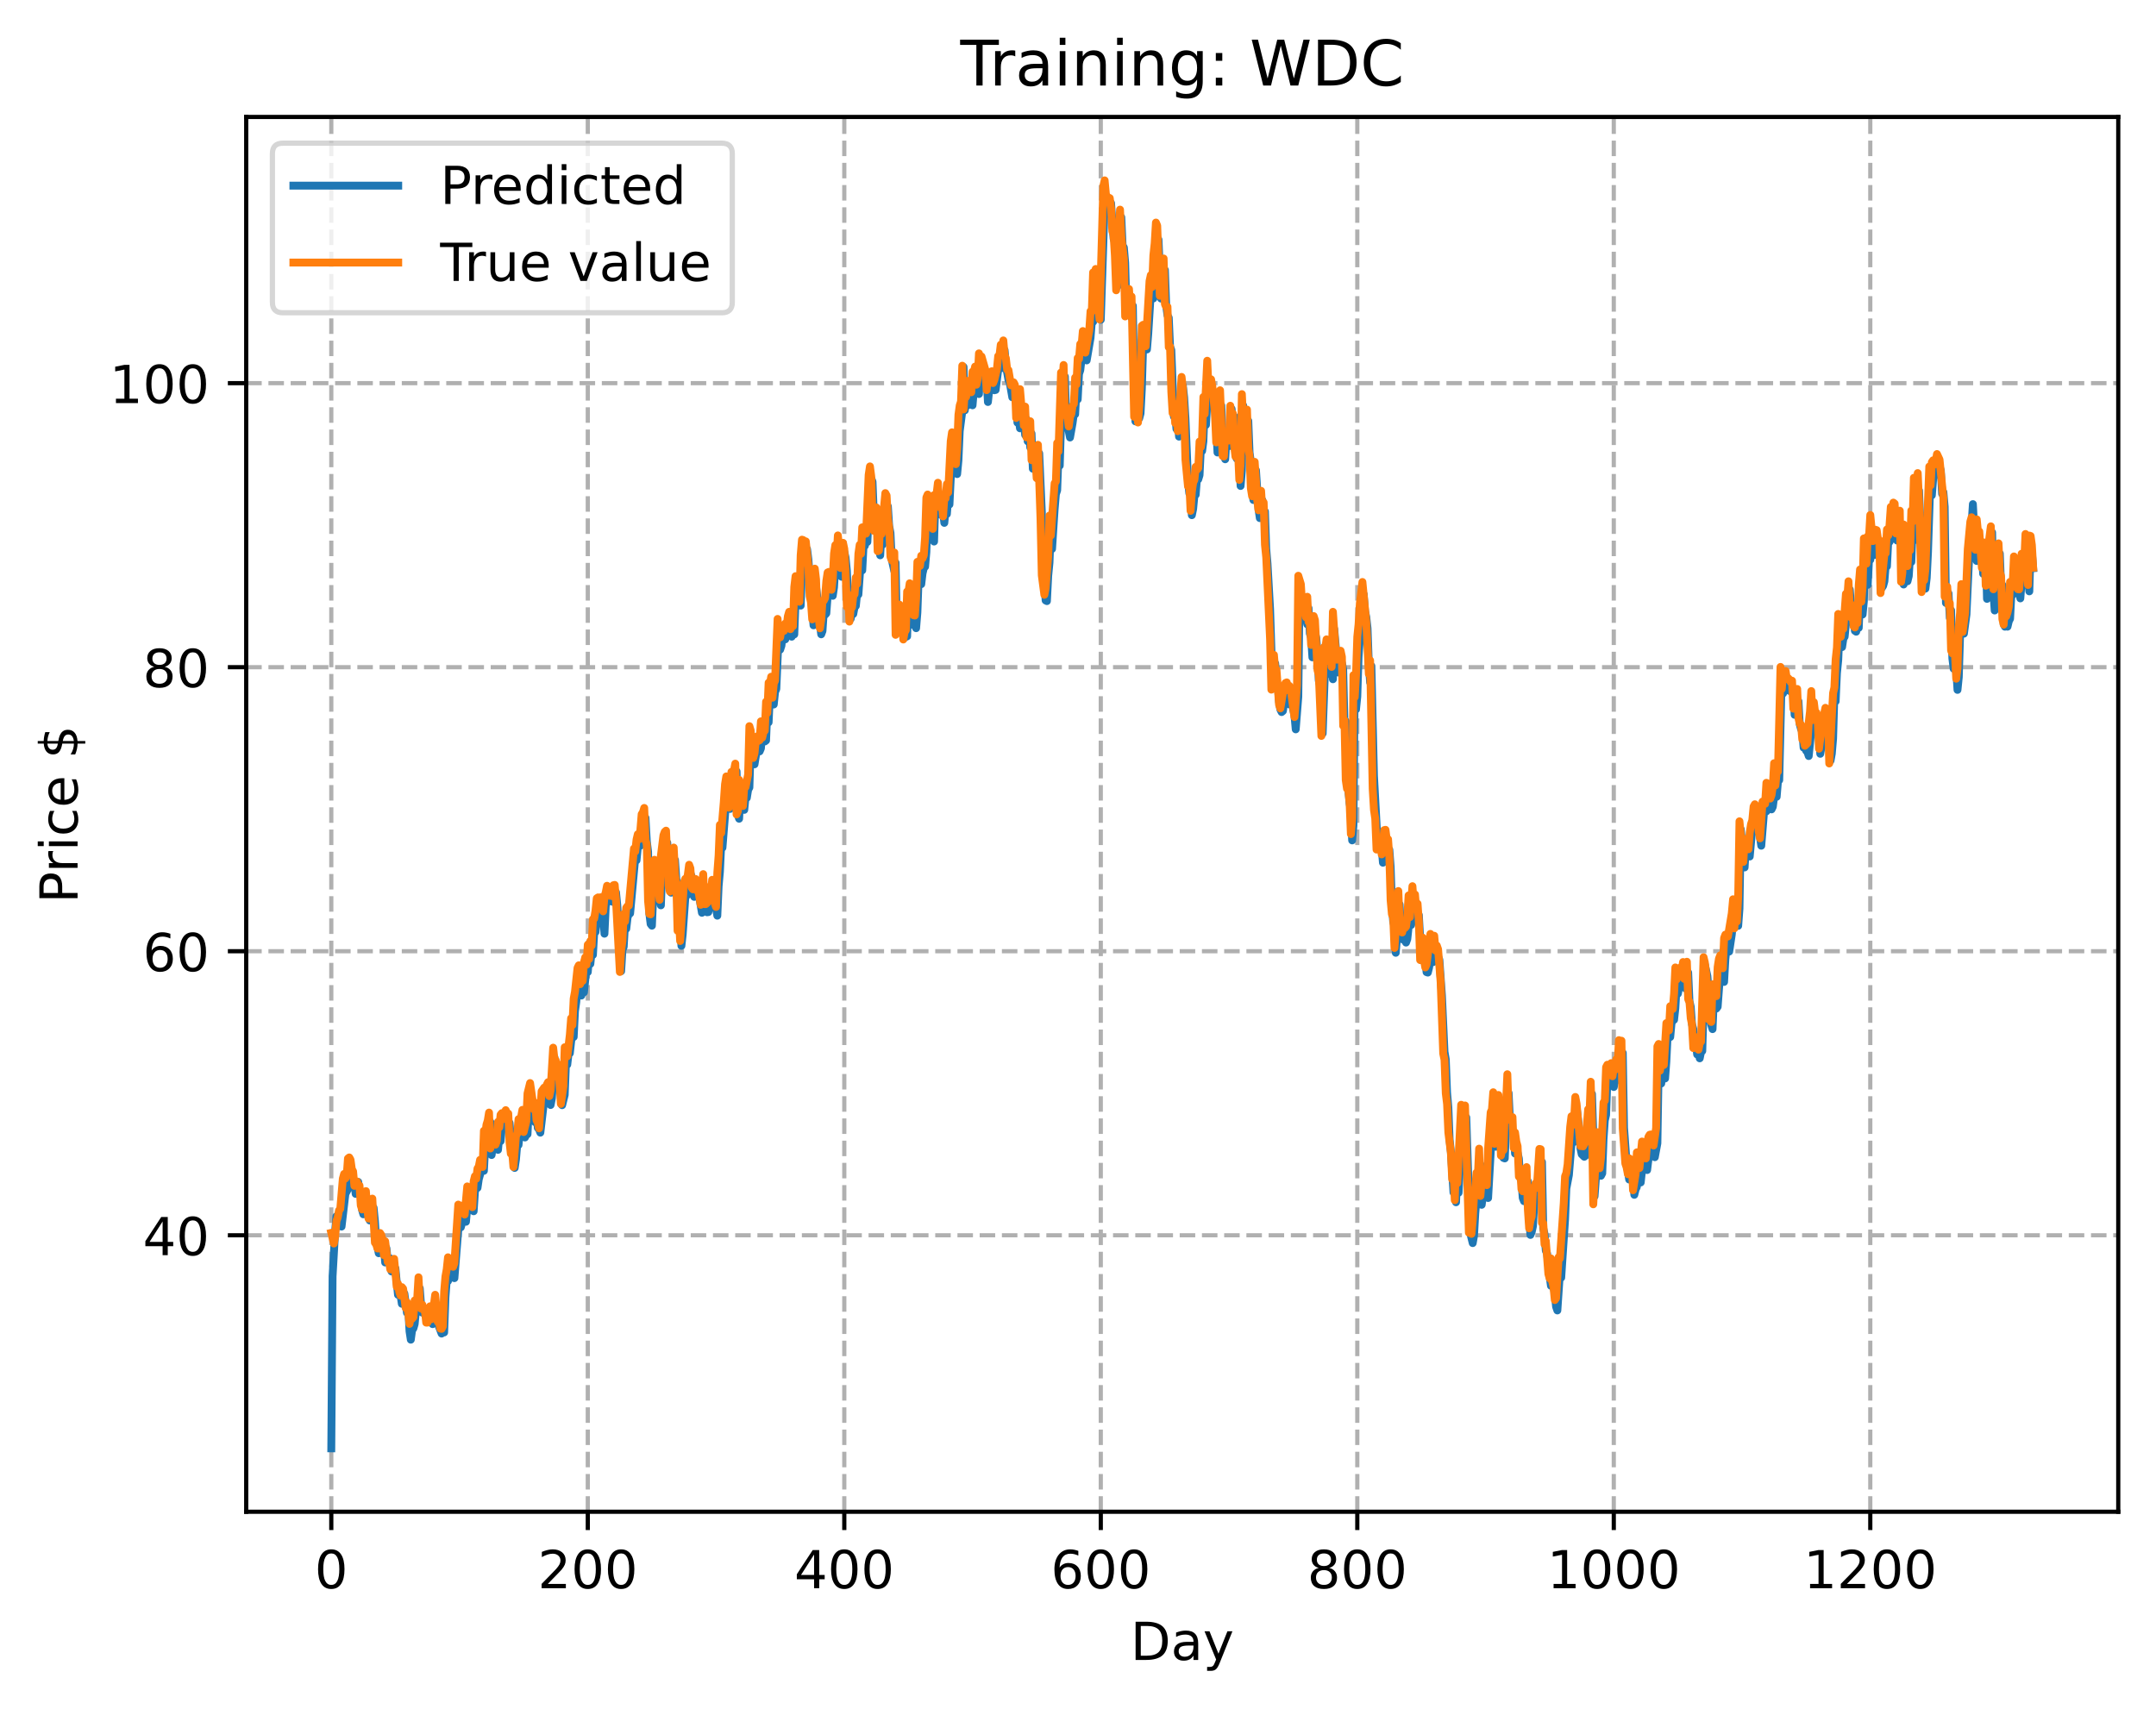 <?xml version="1.0" encoding="utf-8" standalone="no"?>
<!DOCTYPE svg PUBLIC "-//W3C//DTD SVG 1.1//EN"
  "http://www.w3.org/Graphics/SVG/1.1/DTD/svg11.dtd">
<!-- Created with matplotlib (https://matplotlib.org/) -->
<svg height="325.986pt" version="1.1" viewBox="0 0 411.286 325.986" width="411.286pt" xmlns="http://www.w3.org/2000/svg" xmlns:xlink="http://www.w3.org/1999/xlink">
 <defs>
  <style type="text/css">
*{stroke-linecap:butt;stroke-linejoin:round;}
  </style>
 </defs>
 <g id="figure_1">
  <g id="patch_1">
   <path d="M 0 325.986 
L 411.286 325.986 
L 411.286 0 
L 0 0 
z
" style="fill:#ffffff;"/>
  </g>
  <g id="axes_1">
   <g id="patch_2">
    <path d="M 46.966 288.43 
L 404.086 288.43 
L 404.086 22.318 
L 46.966 22.318 
z
" style="fill:#ffffff;"/>
   </g>
   <g id="matplotlib.axis_1">
    <g id="xtick_1">
     <g id="line2d_1">
      <path clip-path="url(#pa27a4c7397)" d="M 63.198 288.43 
L 63.198 22.318 
" style="fill:none;stroke:#b0b0b0;stroke-dasharray:2.96,1.28;stroke-dashoffset:0;stroke-width:0.8;"/>
     </g>
     <g id="line2d_2">
      <defs>
       <path d="M 0 0 
L 0 3.5 
" id="m5a51e691ac" style="stroke:#000000;stroke-width:0.8;"/>
      </defs>
      <g>
       <use style="stroke:#000000;stroke-width:0.8;" x="63.198" xlink:href="#m5a51e691ac" y="288.43"/>
      </g>
     </g>
     <g id="text_1">
      <!-- 0 -->
      <defs>
       <path d="M 31.781 66.406 
Q 24.172 66.406 20.328 58.906 
Q 16.5 51.422 16.5 36.375 
Q 16.5 21.391 20.328 13.891 
Q 24.172 6.391 31.781 6.391 
Q 39.453 6.391 43.281 13.891 
Q 47.125 21.391 47.125 36.375 
Q 47.125 51.422 43.281 58.906 
Q 39.453 66.406 31.781 66.406 
z
M 31.781 74.219 
Q 44.047 74.219 50.516 64.516 
Q 56.984 54.828 56.984 36.375 
Q 56.984 17.969 50.516 8.266 
Q 44.047 -1.422 31.781 -1.422 
Q 19.531 -1.422 13.062 8.266 
Q 6.594 17.969 6.594 36.375 
Q 6.594 54.828 13.062 64.516 
Q 19.531 74.219 31.781 74.219 
z
" id="DejaVuSans-48"/>
      </defs>
      <g transform="translate(60.017 303.029)scale(0.1 -0.1)">
       <use xlink:href="#DejaVuSans-48"/>
      </g>
     </g>
    </g>
    <g id="xtick_2">
     <g id="line2d_3">
      <path clip-path="url(#pa27a4c7397)" d="M 112.129 288.43 
L 112.129 22.318 
" style="fill:none;stroke:#b0b0b0;stroke-dasharray:2.96,1.28;stroke-dashoffset:0;stroke-width:0.8;"/>
     </g>
     <g id="line2d_4">
      <g>
       <use style="stroke:#000000;stroke-width:0.8;" x="112.129" xlink:href="#m5a51e691ac" y="288.43"/>
      </g>
     </g>
     <g id="text_2">
      <!-- 200 -->
      <defs>
       <path d="M 19.188 8.297 
L 53.609 8.297 
L 53.609 0 
L 7.328 0 
L 7.328 8.297 
Q 12.938 14.109 22.625 23.891 
Q 32.328 33.688 34.812 36.531 
Q 39.547 41.844 41.422 45.531 
Q 43.312 49.219 43.312 52.781 
Q 43.312 58.594 39.234 62.25 
Q 35.156 65.922 28.609 65.922 
Q 23.969 65.922 18.812 64.312 
Q 13.672 62.703 7.812 59.422 
L 7.812 69.391 
Q 13.766 71.781 18.938 73 
Q 24.125 74.219 28.422 74.219 
Q 39.75 74.219 46.484 68.547 
Q 53.219 62.891 53.219 53.422 
Q 53.219 48.922 51.531 44.891 
Q 49.859 40.875 45.406 35.406 
Q 44.188 33.984 37.641 27.219 
Q 31.109 20.453 19.188 8.297 
z
" id="DejaVuSans-50"/>
      </defs>
      <g transform="translate(102.585 303.029)scale(0.1 -0.1)">
       <use xlink:href="#DejaVuSans-50"/>
       <use x="63.623" xlink:href="#DejaVuSans-48"/>
       <use x="127.246" xlink:href="#DejaVuSans-48"/>
      </g>
     </g>
    </g>
    <g id="xtick_3">
     <g id="line2d_5">
      <path clip-path="url(#pa27a4c7397)" d="M 161.06 288.43 
L 161.06 22.318 
" style="fill:none;stroke:#b0b0b0;stroke-dasharray:2.96,1.28;stroke-dashoffset:0;stroke-width:0.8;"/>
     </g>
     <g id="line2d_6">
      <g>
       <use style="stroke:#000000;stroke-width:0.8;" x="161.06" xlink:href="#m5a51e691ac" y="288.43"/>
      </g>
     </g>
     <g id="text_3">
      <!-- 400 -->
      <defs>
       <path d="M 37.797 64.312 
L 12.891 25.391 
L 37.797 25.391 
z
M 35.203 72.906 
L 47.609 72.906 
L 47.609 25.391 
L 58.016 25.391 
L 58.016 17.188 
L 47.609 17.188 
L 47.609 0 
L 37.797 0 
L 37.797 17.188 
L 4.891 17.188 
L 4.891 26.703 
z
" id="DejaVuSans-52"/>
      </defs>
      <g transform="translate(151.516 303.029)scale(0.1 -0.1)">
       <use xlink:href="#DejaVuSans-52"/>
       <use x="63.623" xlink:href="#DejaVuSans-48"/>
       <use x="127.246" xlink:href="#DejaVuSans-48"/>
      </g>
     </g>
    </g>
    <g id="xtick_4">
     <g id="line2d_7">
      <path clip-path="url(#pa27a4c7397)" d="M 209.99 288.43 
L 209.99 22.318 
" style="fill:none;stroke:#b0b0b0;stroke-dasharray:2.96,1.28;stroke-dashoffset:0;stroke-width:0.8;"/>
     </g>
     <g id="line2d_8">
      <g>
       <use style="stroke:#000000;stroke-width:0.8;" x="209.99" xlink:href="#m5a51e691ac" y="288.43"/>
      </g>
     </g>
     <g id="text_4">
      <!-- 600 -->
      <defs>
       <path d="M 33.016 40.375 
Q 26.375 40.375 22.484 35.828 
Q 18.609 31.297 18.609 23.391 
Q 18.609 15.531 22.484 10.953 
Q 26.375 6.391 33.016 6.391 
Q 39.656 6.391 43.531 10.953 
Q 47.406 15.531 47.406 23.391 
Q 47.406 31.297 43.531 35.828 
Q 39.656 40.375 33.016 40.375 
z
M 52.594 71.297 
L 52.594 62.312 
Q 48.875 64.062 45.094 64.984 
Q 41.312 65.922 37.594 65.922 
Q 27.828 65.922 22.672 59.328 
Q 17.531 52.734 16.797 39.406 
Q 19.672 43.656 24.016 45.922 
Q 28.375 48.188 33.594 48.188 
Q 44.578 48.188 50.953 41.516 
Q 57.328 34.859 57.328 23.391 
Q 57.328 12.156 50.688 5.359 
Q 44.047 -1.422 33.016 -1.422 
Q 20.359 -1.422 13.672 8.266 
Q 6.984 17.969 6.984 36.375 
Q 6.984 53.656 15.188 63.938 
Q 23.391 74.219 37.203 74.219 
Q 40.922 74.219 44.703 73.484 
Q 48.484 72.75 52.594 71.297 
z
" id="DejaVuSans-54"/>
      </defs>
      <g transform="translate(200.446 303.029)scale(0.1 -0.1)">
       <use xlink:href="#DejaVuSans-54"/>
       <use x="63.623" xlink:href="#DejaVuSans-48"/>
       <use x="127.246" xlink:href="#DejaVuSans-48"/>
      </g>
     </g>
    </g>
    <g id="xtick_5">
     <g id="line2d_9">
      <path clip-path="url(#pa27a4c7397)" d="M 258.921 288.43 
L 258.921 22.318 
" style="fill:none;stroke:#b0b0b0;stroke-dasharray:2.96,1.28;stroke-dashoffset:0;stroke-width:0.8;"/>
     </g>
     <g id="line2d_10">
      <g>
       <use style="stroke:#000000;stroke-width:0.8;" x="258.921" xlink:href="#m5a51e691ac" y="288.43"/>
      </g>
     </g>
     <g id="text_5">
      <!-- 800 -->
      <defs>
       <path d="M 31.781 34.625 
Q 24.75 34.625 20.719 30.859 
Q 16.703 27.094 16.703 20.516 
Q 16.703 13.922 20.719 10.156 
Q 24.75 6.391 31.781 6.391 
Q 38.812 6.391 42.859 10.172 
Q 46.922 13.969 46.922 20.516 
Q 46.922 27.094 42.891 30.859 
Q 38.875 34.625 31.781 34.625 
z
M 21.922 38.812 
Q 15.578 40.375 12.031 44.719 
Q 8.5 49.078 8.5 55.328 
Q 8.5 64.062 14.719 69.141 
Q 20.953 74.219 31.781 74.219 
Q 42.672 74.219 48.875 69.141 
Q 55.078 64.062 55.078 55.328 
Q 55.078 49.078 51.531 44.719 
Q 48 40.375 41.703 38.812 
Q 48.828 37.156 52.797 32.312 
Q 56.781 27.484 56.781 20.516 
Q 56.781 9.906 50.312 4.234 
Q 43.844 -1.422 31.781 -1.422 
Q 19.734 -1.422 13.25 4.234 
Q 6.781 9.906 6.781 20.516 
Q 6.781 27.484 10.781 32.312 
Q 14.797 37.156 21.922 38.812 
z
M 18.312 54.391 
Q 18.312 48.734 21.844 45.562 
Q 25.391 42.391 31.781 42.391 
Q 38.141 42.391 41.719 45.562 
Q 45.312 48.734 45.312 54.391 
Q 45.312 60.062 41.719 63.234 
Q 38.141 66.406 31.781 66.406 
Q 25.391 66.406 21.844 63.234 
Q 18.312 60.062 18.312 54.391 
z
" id="DejaVuSans-56"/>
      </defs>
      <g transform="translate(249.377 303.029)scale(0.1 -0.1)">
       <use xlink:href="#DejaVuSans-56"/>
       <use x="63.623" xlink:href="#DejaVuSans-48"/>
       <use x="127.246" xlink:href="#DejaVuSans-48"/>
      </g>
     </g>
    </g>
    <g id="xtick_6">
     <g id="line2d_11">
      <path clip-path="url(#pa27a4c7397)" d="M 307.851 288.43 
L 307.851 22.318 
" style="fill:none;stroke:#b0b0b0;stroke-dasharray:2.96,1.28;stroke-dashoffset:0;stroke-width:0.8;"/>
     </g>
     <g id="line2d_12">
      <g>
       <use style="stroke:#000000;stroke-width:0.8;" x="307.851" xlink:href="#m5a51e691ac" y="288.43"/>
      </g>
     </g>
     <g id="text_6">
      <!-- 1000 -->
      <defs>
       <path d="M 12.406 8.297 
L 28.516 8.297 
L 28.516 63.922 
L 10.984 60.406 
L 10.984 69.391 
L 28.422 72.906 
L 38.281 72.906 
L 38.281 8.297 
L 54.391 8.297 
L 54.391 0 
L 12.406 0 
z
" id="DejaVuSans-49"/>
      </defs>
      <g transform="translate(295.126 303.029)scale(0.1 -0.1)">
       <use xlink:href="#DejaVuSans-49"/>
       <use x="63.623" xlink:href="#DejaVuSans-48"/>
       <use x="127.246" xlink:href="#DejaVuSans-48"/>
       <use x="190.869" xlink:href="#DejaVuSans-48"/>
      </g>
     </g>
    </g>
    <g id="xtick_7">
     <g id="line2d_13">
      <path clip-path="url(#pa27a4c7397)" d="M 356.782 288.43 
L 356.782 22.318 
" style="fill:none;stroke:#b0b0b0;stroke-dasharray:2.96,1.28;stroke-dashoffset:0;stroke-width:0.8;"/>
     </g>
     <g id="line2d_14">
      <g>
       <use style="stroke:#000000;stroke-width:0.8;" x="356.782" xlink:href="#m5a51e691ac" y="288.43"/>
      </g>
     </g>
     <g id="text_7">
      <!-- 1200 -->
      <g transform="translate(344.057 303.029)scale(0.1 -0.1)">
       <use xlink:href="#DejaVuSans-49"/>
       <use x="63.623" xlink:href="#DejaVuSans-50"/>
       <use x="127.246" xlink:href="#DejaVuSans-48"/>
       <use x="190.869" xlink:href="#DejaVuSans-48"/>
      </g>
     </g>
    </g>
    <g id="text_8">
     <!-- Day -->
     <defs>
      <path d="M 19.672 64.797 
L 19.672 8.109 
L 31.594 8.109 
Q 46.688 8.109 53.688 14.938 
Q 60.688 21.781 60.688 36.531 
Q 60.688 51.172 53.688 57.984 
Q 46.688 64.797 31.594 64.797 
z
M 9.812 72.906 
L 30.078 72.906 
Q 51.266 72.906 61.172 64.094 
Q 71.094 55.281 71.094 36.531 
Q 71.094 17.672 61.125 8.828 
Q 51.172 0 30.078 0 
L 9.812 0 
z
" id="DejaVuSans-68"/>
      <path d="M 34.281 27.484 
Q 23.391 27.484 19.188 25 
Q 14.984 22.516 14.984 16.5 
Q 14.984 11.719 18.141 8.906 
Q 21.297 6.109 26.703 6.109 
Q 34.188 6.109 38.703 11.406 
Q 43.219 16.703 43.219 25.484 
L 43.219 27.484 
z
M 52.203 31.203 
L 52.203 0 
L 43.219 0 
L 43.219 8.297 
Q 40.141 3.328 35.547 0.953 
Q 30.953 -1.422 24.312 -1.422 
Q 15.922 -1.422 10.953 3.297 
Q 6 8.016 6 15.922 
Q 6 25.141 12.172 29.828 
Q 18.359 34.516 30.609 34.516 
L 43.219 34.516 
L 43.219 35.406 
Q 43.219 41.609 39.141 45 
Q 35.062 48.391 27.688 48.391 
Q 23 48.391 18.547 47.266 
Q 14.109 46.141 10.016 43.891 
L 10.016 52.203 
Q 14.938 54.109 19.578 55.047 
Q 24.219 56 28.609 56 
Q 40.484 56 46.344 49.844 
Q 52.203 43.703 52.203 31.203 
z
" id="DejaVuSans-97"/>
      <path d="M 32.172 -5.078 
Q 28.375 -14.844 24.75 -17.812 
Q 21.141 -20.797 15.094 -20.797 
L 7.906 -20.797 
L 7.906 -13.281 
L 13.188 -13.281 
Q 16.891 -13.281 18.938 -11.516 
Q 21 -9.766 23.484 -3.219 
L 25.094 0.875 
L 2.984 54.688 
L 12.5 54.688 
L 29.594 11.922 
L 46.688 54.688 
L 56.203 54.688 
z
" id="DejaVuSans-121"/>
     </defs>
     <g transform="translate(215.652 316.707)scale(0.1 -0.1)">
      <use xlink:href="#DejaVuSans-68"/>
      <use x="77.002" xlink:href="#DejaVuSans-97"/>
      <use x="138.281" xlink:href="#DejaVuSans-121"/>
     </g>
    </g>
   </g>
   <g id="matplotlib.axis_2">
    <g id="ytick_1">
     <g id="line2d_15">
      <path clip-path="url(#pa27a4c7397)" d="M 46.966 235.683 
L 404.086 235.683 
" style="fill:none;stroke:#b0b0b0;stroke-dasharray:2.96,1.28;stroke-dashoffset:0;stroke-width:0.8;"/>
     </g>
     <g id="line2d_16">
      <defs>
       <path d="M 0 0 
L -3.5 0 
" id="mcc8e8ed4c3" style="stroke:#000000;stroke-width:0.8;"/>
      </defs>
      <g>
       <use style="stroke:#000000;stroke-width:0.8;" x="46.966" xlink:href="#mcc8e8ed4c3" y="235.683"/>
      </g>
     </g>
     <g id="text_9">
      <!-- 40 -->
      <g transform="translate(27.241 239.482)scale(0.1 -0.1)">
       <use xlink:href="#DejaVuSans-52"/>
       <use x="63.623" xlink:href="#DejaVuSans-48"/>
      </g>
     </g>
    </g>
    <g id="ytick_2">
     <g id="line2d_17">
      <path clip-path="url(#pa27a4c7397)" d="M 46.966 181.491 
L 404.086 181.491 
" style="fill:none;stroke:#b0b0b0;stroke-dasharray:2.96,1.28;stroke-dashoffset:0;stroke-width:0.8;"/>
     </g>
     <g id="line2d_18">
      <g>
       <use style="stroke:#000000;stroke-width:0.8;" x="46.966" xlink:href="#mcc8e8ed4c3" y="181.491"/>
      </g>
     </g>
     <g id="text_10">
      <!-- 60 -->
      <g transform="translate(27.241 185.29)scale(0.1 -0.1)">
       <use xlink:href="#DejaVuSans-54"/>
       <use x="63.623" xlink:href="#DejaVuSans-48"/>
      </g>
     </g>
    </g>
    <g id="ytick_3">
     <g id="line2d_19">
      <path clip-path="url(#pa27a4c7397)" d="M 46.966 127.299 
L 404.086 127.299 
" style="fill:none;stroke:#b0b0b0;stroke-dasharray:2.96,1.28;stroke-dashoffset:0;stroke-width:0.8;"/>
     </g>
     <g id="line2d_20">
      <g>
       <use style="stroke:#000000;stroke-width:0.8;" x="46.966" xlink:href="#mcc8e8ed4c3" y="127.299"/>
      </g>
     </g>
     <g id="text_11">
      <!-- 80 -->
      <g transform="translate(27.241 131.098)scale(0.1 -0.1)">
       <use xlink:href="#DejaVuSans-56"/>
       <use x="63.623" xlink:href="#DejaVuSans-48"/>
      </g>
     </g>
    </g>
    <g id="ytick_4">
     <g id="line2d_21">
      <path clip-path="url(#pa27a4c7397)" d="M 46.966 73.107 
L 404.086 73.107 
" style="fill:none;stroke:#b0b0b0;stroke-dasharray:2.96,1.28;stroke-dashoffset:0;stroke-width:0.8;"/>
     </g>
     <g id="line2d_22">
      <g>
       <use style="stroke:#000000;stroke-width:0.8;" x="46.966" xlink:href="#mcc8e8ed4c3" y="73.107"/>
      </g>
     </g>
     <g id="text_12">
      <!-- 100 -->
      <g transform="translate(20.878 76.906)scale(0.1 -0.1)">
       <use xlink:href="#DejaVuSans-49"/>
       <use x="63.623" xlink:href="#DejaVuSans-48"/>
       <use x="127.246" xlink:href="#DejaVuSans-48"/>
      </g>
     </g>
    </g>
    <g id="text_13">
     <!-- Price $ -->
     <defs>
      <path d="M 19.672 64.797 
L 19.672 37.406 
L 32.078 37.406 
Q 38.969 37.406 42.719 40.969 
Q 46.484 44.531 46.484 51.125 
Q 46.484 57.672 42.719 61.234 
Q 38.969 64.797 32.078 64.797 
z
M 9.812 72.906 
L 32.078 72.906 
Q 44.344 72.906 50.609 67.359 
Q 56.891 61.812 56.891 51.125 
Q 56.891 40.328 50.609 34.812 
Q 44.344 29.297 32.078 29.297 
L 19.672 29.297 
L 19.672 0 
L 9.812 0 
z
" id="DejaVuSans-80"/>
      <path d="M 41.109 46.297 
Q 39.594 47.172 37.812 47.578 
Q 36.031 48 33.891 48 
Q 26.266 48 22.188 43.047 
Q 18.109 38.094 18.109 28.812 
L 18.109 0 
L 9.078 0 
L 9.078 54.688 
L 18.109 54.688 
L 18.109 46.188 
Q 20.953 51.172 25.484 53.578 
Q 30.031 56 36.531 56 
Q 37.453 56 38.578 55.875 
Q 39.703 55.766 41.062 55.516 
z
" id="DejaVuSans-114"/>
      <path d="M 9.422 54.688 
L 18.406 54.688 
L 18.406 0 
L 9.422 0 
z
M 9.422 75.984 
L 18.406 75.984 
L 18.406 64.594 
L 9.422 64.594 
z
" id="DejaVuSans-105"/>
      <path d="M 48.781 52.594 
L 48.781 44.188 
Q 44.969 46.297 41.141 47.344 
Q 37.312 48.391 33.406 48.391 
Q 24.656 48.391 19.812 42.844 
Q 14.984 37.312 14.984 27.297 
Q 14.984 17.281 19.812 11.734 
Q 24.656 6.203 33.406 6.203 
Q 37.312 6.203 41.141 7.25 
Q 44.969 8.297 48.781 10.406 
L 48.781 2.094 
Q 45.016 0.344 40.984 -0.531 
Q 36.969 -1.422 32.422 -1.422 
Q 20.062 -1.422 12.781 6.344 
Q 5.516 14.109 5.516 27.297 
Q 5.516 40.672 12.859 48.328 
Q 20.219 56 33.016 56 
Q 37.156 56 41.109 55.141 
Q 45.062 54.297 48.781 52.594 
z
" id="DejaVuSans-99"/>
      <path d="M 56.203 29.594 
L 56.203 25.203 
L 14.891 25.203 
Q 15.484 15.922 20.484 11.062 
Q 25.484 6.203 34.422 6.203 
Q 39.594 6.203 44.453 7.469 
Q 49.312 8.734 54.109 11.281 
L 54.109 2.781 
Q 49.266 0.734 44.188 -0.344 
Q 39.109 -1.422 33.891 -1.422 
Q 20.797 -1.422 13.156 6.188 
Q 5.516 13.812 5.516 26.812 
Q 5.516 40.234 12.766 48.109 
Q 20.016 56 32.328 56 
Q 43.359 56 49.781 48.891 
Q 56.203 41.797 56.203 29.594 
z
M 47.219 32.234 
Q 47.125 39.594 43.094 43.984 
Q 39.062 48.391 32.422 48.391 
Q 24.906 48.391 20.391 44.141 
Q 15.875 39.891 15.188 32.172 
z
" id="DejaVuSans-101"/>
      <path id="DejaVuSans-32"/>
      <path d="M 33.797 -14.703 
L 28.906 -14.703 
L 28.859 0 
Q 23.734 0.094 18.609 1.188 
Q 13.484 2.297 8.297 4.5 
L 8.297 13.281 
Q 13.281 10.156 18.375 8.562 
Q 23.484 6.984 28.906 6.938 
L 28.906 29.203 
Q 18.109 30.953 13.203 35.156 
Q 8.297 39.359 8.297 46.688 
Q 8.297 54.641 13.625 59.219 
Q 18.953 63.812 28.906 64.5 
L 28.906 75.984 
L 33.797 75.984 
L 33.797 64.656 
Q 38.328 64.453 42.578 63.688 
Q 46.828 62.938 50.875 61.625 
L 50.875 53.078 
Q 46.828 55.125 42.547 56.25 
Q 38.281 57.375 33.797 57.562 
L 33.797 36.719 
Q 44.875 35.016 50.094 30.609 
Q 55.328 26.219 55.328 18.609 
Q 55.328 10.359 49.781 5.594 
Q 44.234 0.828 33.797 0.094 
z
M 28.906 37.594 
L 28.906 57.625 
Q 23.25 56.984 20.266 54.391 
Q 17.281 51.812 17.281 47.516 
Q 17.281 43.312 20.031 40.969 
Q 22.797 38.625 28.906 37.594 
z
M 33.797 28.219 
L 33.797 7.078 
Q 39.984 7.906 43.141 10.594 
Q 46.297 13.281 46.297 17.672 
Q 46.297 21.969 43.281 24.5 
Q 40.281 27.047 33.797 28.219 
z
" id="DejaVuSans-36"/>
     </defs>
     <g transform="translate(14.798 172.342)rotate(-90)scale(0.1 -0.1)">
      <use xlink:href="#DejaVuSans-80"/>
      <use x="58.553" xlink:href="#DejaVuSans-114"/>
      <use x="99.666" xlink:href="#DejaVuSans-105"/>
      <use x="127.449" xlink:href="#DejaVuSans-99"/>
      <use x="182.43" xlink:href="#DejaVuSans-101"/>
      <use x="243.953" xlink:href="#DejaVuSans-32"/>
      <use x="275.74" xlink:href="#DejaVuSans-36"/>
     </g>
    </g>
   </g>
   <g id="line2d_23">
    <path clip-path="url(#pa27a4c7397)" d="M 63.198 276.334 
L 63.443 243.522 
L 63.932 234.91 
L 64.177 232.061 
L 64.422 232.646 
L 64.666 233.534 
L 64.911 231.619 
L 65.156 234.023 
L 65.89 227.798 
L 66.379 226.86 
L 66.623 222.835 
L 67.113 223.55 
L 67.357 225.139 
L 67.602 225.457 
L 67.847 227.788 
L 68.091 227.256 
L 68.336 225.501 
L 68.581 227.299 
L 68.825 228.046 
L 69.07 230.833 
L 69.315 231.683 
L 69.559 230.439 
L 69.804 231.422 
L 70.049 229.551 
L 70.538 232.865 
L 70.783 230.311 
L 71.027 232.203 
L 71.272 230.437 
L 71.517 232.928 
L 71.761 236.695 
L 72.251 239.111 
L 72.495 238.062 
L 72.74 235.989 
L 72.984 236.576 
L 73.229 237.474 
L 73.474 240.874 
L 73.718 238.158 
L 73.963 240.484 
L 74.208 240.961 
L 74.452 240.094 
L 74.697 242.59 
L 74.942 242.302 
L 75.186 242.392 
L 75.431 241.99 
L 75.92 247.042 
L 76.165 245.562 
L 76.654 248.754 
L 76.899 246.957 
L 77.144 246.809 
L 77.633 250.481 
L 77.878 249.644 
L 78.122 254.005 
L 78.367 255.605 
L 78.611 253.789 
L 78.856 253.474 
L 79.101 252.624 
L 79.345 250.196 
L 79.59 250.131 
L 79.835 249.791 
L 80.079 245.801 
L 80.324 249.082 
L 80.569 250.452 
L 80.813 249.591 
L 81.547 252.096 
L 81.792 249.962 
L 82.037 250.287 
L 82.281 250.898 
L 82.526 252.635 
L 82.771 252.349 
L 83.015 250.324 
L 83.26 250.377 
L 83.505 251.426 
L 83.749 253.144 
L 84.239 254.438 
L 84.483 254.159 
L 84.728 254.227 
L 84.972 247.558 
L 85.217 244.264 
L 85.462 244.433 
L 85.706 241.401 
L 85.951 241.466 
L 86.196 243.776 
L 86.44 243.395 
L 86.685 243.864 
L 87.664 231.628 
L 87.908 234.168 
L 88.153 233.279 
L 88.398 230.12 
L 88.887 233.107 
L 89.376 227.878 
L 89.621 229.551 
L 89.866 229.111 
L 90.11 228.932 
L 90.355 231.102 
L 90.599 227.37 
L 90.844 226.536 
L 91.089 226.642 
L 91.333 224.979 
L 91.823 223.261 
L 92.067 223.137 
L 92.312 223.386 
L 92.557 218.631 
L 92.801 219.267 
L 93.046 216.138 
L 93.291 215.795 
L 93.535 214.056 
L 93.78 220.374 
L 94.025 218.727 
L 94.269 218.944 
L 94.759 219.147 
L 95.003 219.384 
L 95.248 216.636 
L 95.493 217.734 
L 95.737 215.063 
L 95.982 214.613 
L 96.227 215.042 
L 96.471 213.867 
L 96.716 213.708 
L 96.96 213.892 
L 97.205 214.263 
L 97.694 220.115 
L 97.939 220.474 
L 98.184 222.835 
L 98.428 221.208 
L 98.673 218.307 
L 98.918 218.454 
L 99.162 215.886 
L 99.407 216.766 
L 99.652 214.672 
L 99.896 214.025 
L 100.141 217.022 
L 100.386 216.545 
L 100.63 216.397 
L 100.875 211.294 
L 101.12 210.883 
L 101.364 209.649 
L 101.609 210.432 
L 101.854 211.752 
L 102.098 214.121 
L 102.343 211.546 
L 102.587 215.189 
L 102.832 215.469 
L 103.077 216.104 
L 103.811 209.884 
L 104.055 209.467 
L 104.3 210.231 
L 104.545 208.161 
L 104.789 207.977 
L 105.034 210.829 
L 105.279 209.571 
L 105.768 201.761 
L 106.013 204.95 
L 106.257 203.549 
L 106.502 206.167 
L 106.747 204.273 
L 107.236 210.862 
L 107.725 208.902 
L 107.97 202.69 
L 108.215 203.125 
L 108.459 201.017 
L 108.704 200.954 
L 109.193 196.544 
L 109.438 197.848 
L 109.682 192.934 
L 109.927 191.201 
L 110.172 188.283 
L 110.661 186.177 
L 110.906 189.945 
L 111.15 187.828 
L 111.395 189.334 
L 111.884 184.679 
L 112.129 185.467 
L 112.374 182.453 
L 112.618 183.906 
L 112.863 181.492 
L 113.108 182.197 
L 113.352 177.93 
L 113.597 177.838 
L 114.086 173.646 
L 114.331 172.913 
L 114.575 174.115 
L 114.82 173.168 
L 115.065 174.471 
L 115.309 178.144 
L 115.554 172.907 
L 115.799 171.097 
L 116.043 170.693 
L 116.288 170.917 
L 116.533 171.975 
L 116.777 171.164 
L 117.022 172.108 
L 117.267 170.248 
L 117.511 170.246 
L 117.756 172.725 
L 118.49 185.302 
L 118.735 181.263 
L 118.979 180.641 
L 119.224 176.368 
L 119.469 177.212 
L 119.713 175.083 
L 119.958 174.363 
L 120.203 174.274 
L 121.181 163.697 
L 121.426 164.148 
L 121.67 161.652 
L 121.915 160.598 
L 122.16 161.358 
L 122.404 160.204 
L 122.649 157.218 
L 122.894 157.108 
L 123.138 156.041 
L 123.383 160.484 
L 123.628 162.485 
L 123.872 174.31 
L 124.117 176.298 
L 124.362 176.618 
L 124.606 171.024 
L 124.851 171.654 
L 125.096 167.171 
L 125.34 169.588 
L 125.585 169.962 
L 125.83 170.913 
L 126.074 172.733 
L 126.319 165.964 
L 126.808 162.283 
L 127.053 161.273 
L 127.297 160.811 
L 127.542 167.245 
L 127.787 169.558 
L 128.031 170.319 
L 128.276 168.984 
L 128.765 164.083 
L 129.01 167.647 
L 129.255 168.98 
L 129.499 176.447 
L 129.744 175.866 
L 129.989 180.463 
L 130.233 178.27 
L 130.723 171.414 
L 130.967 170.66 
L 131.212 170.696 
L 131.457 169.353 
L 131.701 166.561 
L 131.946 167.304 
L 132.191 170.477 
L 132.435 171.119 
L 132.68 168.935 
L 132.924 169.265 
L 133.169 170.972 
L 133.414 171.278 
L 133.903 174.153 
L 134.392 169.281 
L 134.637 173.595 
L 134.882 174.053 
L 135.126 174.025 
L 135.371 172.75 
L 135.616 172.088 
L 135.86 172.55 
L 136.105 170.484 
L 136.594 173.327 
L 136.839 174.708 
L 137.084 169.068 
L 137.328 166.366 
L 137.573 161.294 
L 137.818 161.737 
L 138.551 152.441 
L 138.796 150.663 
L 139.041 150.063 
L 139.285 154.335 
L 139.53 153.528 
L 139.775 148.199 
L 140.019 149.438 
L 140.509 147.171 
L 140.753 155.511 
L 140.998 156.211 
L 141.243 151.344 
L 141.487 153.427 
L 141.732 151.716 
L 141.977 154.519 
L 142.221 152.06 
L 142.466 152.236 
L 142.711 150.703 
L 142.955 150.252 
L 143.2 142.5 
L 143.445 142.631 
L 143.934 145.829 
L 144.423 142.815 
L 144.668 142.75 
L 144.912 143.363 
L 145.157 142.778 
L 145.402 139.302 
L 145.646 141.507 
L 145.891 141.473 
L 146.136 141.284 
L 146.38 135.435 
L 146.625 137.821 
L 146.87 132.456 
L 147.114 132.65 
L 147.359 131.996 
L 147.604 134.416 
L 147.848 132.04 
L 148.093 131.451 
L 148.582 119.958 
L 148.827 123.95 
L 149.072 123.193 
L 149.316 120.935 
L 149.806 121.984 
L 150.05 120.926 
L 150.295 121.215 
L 150.539 119.343 
L 150.784 119.243 
L 151.029 121.48 
L 151.273 120.472 
L 151.518 121.045 
L 151.763 114.469 
L 152.007 111.899 
L 152.252 114.463 
L 152.497 113.89 
L 152.741 115.547 
L 152.986 108.418 
L 153.231 105.59 
L 153.475 104.505 
L 153.72 105.101 
L 153.965 104.781 
L 154.209 106.722 
L 155.188 119.308 
L 155.433 117.898 
L 155.677 111.876 
L 155.922 114.045 
L 156.166 118.602 
L 156.411 119.168 
L 156.656 121.023 
L 156.9 120.383 
L 157.145 116.742 
L 157.39 117.304 
L 157.634 117.022 
L 157.879 113.726 
L 158.124 112.122 
L 158.368 111.672 
L 158.613 112.037 
L 158.858 113.677 
L 159.102 112.064 
L 159.347 107.976 
L 159.592 106.652 
L 159.836 107.859 
L 160.081 104.509 
L 160.326 106.356 
L 160.57 110.052 
L 160.815 108.309 
L 161.06 105.324 
L 161.304 106.377 
L 161.549 108.875 
L 161.794 114.25 
L 162.038 112.781 
L 162.283 118.053 
L 162.527 116.648 
L 162.772 117.147 
L 163.017 115.868 
L 163.261 115.623 
L 163.506 113.256 
L 163.751 113.434 
L 164.24 106.647 
L 164.485 108.828 
L 164.729 104.103 
L 164.974 104.157 
L 165.219 103.089 
L 165.463 103.401 
L 165.953 93.141 
L 166.197 91.272 
L 166.442 91.906 
L 166.687 97.955 
L 166.931 100.508 
L 167.176 99.003 
L 167.421 98.926 
L 167.665 104.606 
L 167.91 105.949 
L 168.154 101.502 
L 168.399 103.894 
L 169.133 96.298 
L 169.378 96.616 
L 169.622 100.367 
L 169.867 101.658 
L 170.112 106.738 
L 170.601 108.957 
L 170.846 107.366 
L 171.09 119.769 
L 171.335 117.694 
L 171.824 116.376 
L 172.069 120.03 
L 172.314 119.04 
L 172.558 121.641 
L 173.048 121.41 
L 173.292 113.365 
L 173.537 114.103 
L 173.782 113.099 
L 174.026 115.429 
L 174.271 119.268 
L 174.515 119.065 
L 174.76 119.853 
L 175.005 116.857 
L 175.249 109.963 
L 175.494 111.489 
L 175.739 111.461 
L 175.983 109.426 
L 176.228 108.362 
L 176.473 108.124 
L 176.717 105.318 
L 176.962 98.139 
L 177.207 97.074 
L 177.451 99.806 
L 178.185 103.322 
L 178.43 95.678 
L 178.675 97.457 
L 179.164 94.589 
L 179.409 98.191 
L 179.653 97.085 
L 179.898 97.525 
L 180.142 99.762 
L 180.387 97.153 
L 180.632 98.072 
L 180.876 94.953 
L 181.121 96.251 
L 181.61 86.225 
L 181.855 85.138 
L 182.1 86.89 
L 182.344 90.021 
L 182.589 90.45 
L 182.834 87.851 
L 183.078 82.246 
L 183.568 78.488 
L 183.812 70.012 
L 184.057 78.289 
L 184.302 75.313 
L 184.546 77.377 
L 184.791 74.658 
L 185.036 76.325 
L 185.28 76.478 
L 185.525 77.328 
L 185.77 74.506 
L 186.014 74.082 
L 186.259 72.081 
L 186.503 74.57 
L 186.748 75.178 
L 186.993 70.199 
L 187.237 71.199 
L 187.482 70.542 
L 187.727 70.348 
L 187.971 71.812 
L 188.216 72.243 
L 188.461 76.699 
L 188.705 74.454 
L 188.95 74.449 
L 189.195 73.942 
L 189.439 72.354 
L 189.684 74.457 
L 189.929 74.397 
L 190.663 68.685 
L 190.907 69.352 
L 191.152 67.017 
L 191.397 70.237 
L 191.641 66.799 
L 191.886 69.737 
L 192.375 72.461 
L 192.62 73.02 
L 193.109 75.8 
L 193.598 74.517 
L 193.843 75.746 
L 194.088 80.633 
L 194.332 79.928 
L 194.577 81.715 
L 194.822 77.748 
L 195.066 79.496 
L 195.311 79.933 
L 195.556 82.972 
L 195.8 79.961 
L 196.045 84.194 
L 196.29 82.31 
L 196.534 85.376 
L 196.779 82.715 
L 197.024 89.429 
L 197.268 88.639 
L 197.513 86.93 
L 197.758 88.211 
L 198.002 91.331 
L 198.247 86.5 
L 198.736 97.602 
L 198.981 106.967 
L 199.47 114.563 
L 199.715 114.688 
L 199.959 109.853 
L 200.204 107.337 
L 200.449 100.768 
L 200.693 104.739 
L 201.183 97.157 
L 201.427 94.267 
L 201.672 93.543 
L 201.917 86.791 
L 202.161 88.845 
L 202.651 72.565 
L 202.895 74.619 
L 203.14 71.857 
L 203.385 79.727 
L 204.118 83.473 
L 204.608 80.717 
L 204.852 78.958 
L 205.097 79.041 
L 205.342 74.48 
L 205.586 76.208 
L 205.831 71.37 
L 206.076 70.634 
L 206.32 68.505 
L 206.565 67.584 
L 206.81 65.79 
L 207.054 66.185 
L 207.299 68.762 
L 208.033 64.475 
L 208.278 61.39 
L 208.522 61.421 
L 208.767 55.522 
L 209.012 55.444 
L 209.256 52.818 
L 209.501 58.253 
L 209.746 59.326 
L 209.99 61.008 
L 210.724 38.852 
L 210.969 37.508 
L 211.213 39.479 
L 211.458 39.372 
L 211.703 39.508 
L 211.947 38.757 
L 212.437 45.577 
L 212.681 46.195 
L 213.171 54.643 
L 213.415 51.939 
L 213.905 41.464 
L 214.149 46.796 
L 214.394 47.229 
L 214.639 50.12 
L 214.883 58.864 
L 215.128 57.368 
L 215.373 56.891 
L 215.617 57.164 
L 215.862 60.645 
L 216.106 58.346 
L 216.351 73.013 
L 216.596 80.391 
L 216.84 72.276 
L 217.085 70.905 
L 217.33 79.806 
L 217.574 78.863 
L 217.819 74.17 
L 218.064 65.882 
L 218.308 65.634 
L 218.553 64.918 
L 218.798 66.671 
L 219.042 63.71 
L 219.532 55.771 
L 219.776 54.183 
L 220.021 56.943 
L 220.51 49.515 
L 220.755 46.053 
L 221 45.717 
L 221.489 56.967 
L 221.734 54.431 
L 221.978 55.518 
L 222.223 51.52 
L 222.467 58.31 
L 222.712 60.181 
L 222.957 60.624 
L 223.201 66.101 
L 223.446 66.795 
L 223.935 79.477 
L 224.18 78.852 
L 224.425 81.85 
L 224.669 79.919 
L 224.914 83.305 
L 225.648 73.577 
L 225.893 75.811 
L 226.137 79.768 
L 226.627 91.635 
L 226.871 94.108 
L 227.116 93.982 
L 227.361 98.295 
L 227.605 97.111 
L 227.85 94.565 
L 228.094 94.399 
L 228.339 91.26 
L 228.584 91.462 
L 228.828 90.653 
L 229.073 85.589 
L 229.318 86.056 
L 229.562 84.18 
L 229.807 77.589 
L 230.052 81.078 
L 230.541 72.773 
L 230.786 76.364 
L 231.275 74.463 
L 231.764 77.962 
L 232.009 81.359 
L 232.254 86.334 
L 232.743 77.779 
L 232.988 77.395 
L 233.232 83.406 
L 233.722 87.626 
L 233.966 83.568 
L 234.211 85.149 
L 234.455 85.122 
L 234.7 84.884 
L 234.945 78.019 
L 235.189 80.727 
L 235.434 79.435 
L 235.679 85.387 
L 235.923 87.502 
L 236.168 87.218 
L 236.413 87.668 
L 236.657 92.718 
L 236.902 89.799 
L 237.147 77.354 
L 237.391 82.123 
L 237.881 83.294 
L 238.125 80.293 
L 238.37 86.349 
L 238.615 88.076 
L 238.859 93.653 
L 239.104 95.396 
L 239.593 89.718 
L 240.082 97.184 
L 240.327 98.854 
L 240.572 96.207 
L 240.816 95.459 
L 241.061 98.673 
L 241.306 97.593 
L 241.55 104.687 
L 241.795 107.551 
L 242.284 116.196 
L 242.774 131.19 
L 243.018 129.752 
L 243.263 126.588 
L 243.508 130.533 
L 243.752 130.671 
L 243.997 133.836 
L 244.242 135.373 
L 244.486 135.86 
L 244.731 135.658 
L 244.976 133.981 
L 245.465 132.751 
L 245.709 132.795 
L 245.954 134.391 
L 246.199 132.955 
L 246.933 136.476 
L 247.177 139.156 
L 247.667 132.971 
L 247.911 112.543 
L 248.156 114.237 
L 248.401 114.054 
L 248.645 116.672 
L 248.89 116.305 
L 249.379 119.129 
L 249.624 116.034 
L 249.869 120.876 
L 250.113 121.601 
L 250.358 125.419 
L 250.847 120.69 
L 251.092 121.681 
L 251.337 124.75 
L 251.581 129.846 
L 251.826 130.831 
L 252.07 136.865 
L 252.315 139.943 
L 252.804 126.555 
L 253.049 126.92 
L 253.294 125.026 
L 253.538 128.588 
L 253.783 126.38 
L 254.028 125.343 
L 254.272 129.597 
L 254.517 119.998 
L 255.251 128.302 
L 255.496 127.997 
L 255.74 127.434 
L 255.985 126.523 
L 256.23 127.713 
L 256.474 137.986 
L 256.719 137.608 
L 256.964 148.065 
L 257.453 153.273 
L 257.697 154.623 
L 257.942 160.341 
L 258.187 157.477 
L 258.431 130.24 
L 258.676 135.347 
L 258.921 132.892 
L 259.165 125.305 
L 259.655 118.439 
L 260.144 113.384 
L 260.389 116.599 
L 260.633 117.741 
L 260.878 119.903 
L 261.123 126.734 
L 261.367 130.194 
L 261.612 127.075 
L 262.101 147.996 
L 262.835 161.658 
L 263.08 162.01 
L 263.325 161.724 
L 263.569 161.736 
L 263.814 164.6 
L 264.058 162.335 
L 264.303 161.323 
L 264.548 161.263 
L 264.792 162.762 
L 265.037 162.129 
L 265.282 165.342 
L 265.526 172.553 
L 265.771 175.851 
L 266.016 176.72 
L 266.26 181.789 
L 266.994 172.574 
L 267.239 177.232 
L 267.484 177.653 
L 267.728 179.323 
L 267.973 178.796 
L 268.218 179.84 
L 268.462 179.172 
L 268.707 176.904 
L 268.952 173.217 
L 269.196 176.488 
L 269.685 172.036 
L 269.93 175.172 
L 270.175 173.667 
L 270.419 175.863 
L 270.664 174.595 
L 271.153 183.213 
L 271.398 180.388 
L 271.643 179.449 
L 272.132 185.477 
L 272.377 185.563 
L 272.621 184.594 
L 273.111 180.284 
L 273.355 183.582 
L 273.6 180.853 
L 273.845 180.48 
L 274.089 183.115 
L 274.334 182.522 
L 274.579 183.099 
L 275.068 189.971 
L 275.557 200.673 
L 275.802 202.119 
L 276.046 208.452 
L 276.291 211.258 
L 276.536 217.461 
L 276.78 219.825 
L 277.27 227.52 
L 277.514 225.075 
L 277.759 229.385 
L 278.004 223.361 
L 278.248 227.569 
L 278.493 222.768 
L 278.738 215.512 
L 278.982 213.574 
L 279.227 219.157 
L 279.472 217.029 
L 279.716 213.205 
L 280.45 235.213 
L 280.94 237.178 
L 281.184 235.815 
L 281.429 231.488 
L 281.918 225.821 
L 282.163 227.473 
L 282.407 222.177 
L 282.652 229.87 
L 282.897 228.081 
L 283.141 228.058 
L 283.386 227.57 
L 283.631 227.35 
L 283.875 228.572 
L 284.365 219.911 
L 284.609 215.464 
L 284.854 213.878 
L 285.099 210.871 
L 285.343 218.79 
L 285.588 216.943 
L 285.833 216.13 
L 286.077 211.113 
L 286.567 220.502 
L 286.811 220.926 
L 287.056 221.019 
L 287.301 215.185 
L 287.545 213.361 
L 287.79 208.556 
L 288.034 213.6 
L 288.279 215.466 
L 288.768 215.921 
L 289.013 220.086 
L 289.258 218.822 
L 289.747 221.057 
L 289.992 224.76 
L 290.236 225.225 
L 290.481 228.562 
L 290.726 229.179 
L 290.97 226.488 
L 291.215 226.829 
L 291.46 225.387 
L 291.704 232.63 
L 291.949 235.618 
L 292.194 235.026 
L 292.438 233.906 
L 292.683 229.49 
L 292.928 228.615 
L 293.172 227.189 
L 293.417 228.741 
L 293.906 222.292 
L 294.151 221.703 
L 294.395 234.367 
L 294.64 235.433 
L 294.885 238.631 
L 295.129 239.146 
L 295.619 243.605 
L 295.863 245.323 
L 296.108 242.92 
L 296.353 245.409 
L 296.597 246.701 
L 296.842 249.317 
L 297.087 250.028 
L 297.576 242.796 
L 297.821 243.772 
L 298.555 232.676 
L 298.799 226.765 
L 299.289 224.193 
L 299.778 218.242 
L 300.022 215.572 
L 300.267 217.879 
L 300.512 216.655 
L 300.756 211.306 
L 301.246 215.339 
L 301.49 219.087 
L 301.735 220.228 
L 302.224 220.701 
L 302.469 220.507 
L 302.714 220.02 
L 303.203 213.879 
L 303.448 214.768 
L 303.692 208.729 
L 303.937 216.36 
L 304.182 228.252 
L 304.916 218.487 
L 305.16 220.693 
L 305.405 224.333 
L 305.649 223.865 
L 305.894 217.337 
L 306.139 213.78 
L 306.383 212.71 
L 306.628 205.909 
L 306.873 205.332 
L 307.117 205.63 
L 307.362 206.268 
L 307.607 205.294 
L 307.851 207.398 
L 308.096 206.157 
L 308.341 206.15 
L 308.83 204.968 
L 309.075 202.034 
L 309.564 200.888 
L 309.809 215.174 
L 310.298 221.93 
L 310.787 225.048 
L 311.277 223.057 
L 311.521 223.444 
L 311.766 227.965 
L 312.01 226.955 
L 312.255 226.457 
L 312.5 222.295 
L 312.744 223.06 
L 312.989 225.608 
L 313.478 221.073 
L 313.723 222.167 
L 313.968 221.059 
L 314.212 223.239 
L 314.702 219.243 
L 314.946 218.686 
L 315.191 218.426 
L 315.436 220.202 
L 315.68 220.784 
L 316.17 218.124 
L 316.414 203.336 
L 316.659 202.749 
L 316.904 206.731 
L 317.148 204.275 
L 317.393 204.194 
L 317.637 205.771 
L 317.882 202.461 
L 318.127 197.362 
L 318.371 197.446 
L 318.616 197.864 
L 318.861 195.244 
L 319.105 194.635 
L 319.35 194.575 
L 319.595 192.364 
L 319.839 188.158 
L 320.084 189.588 
L 320.329 188.301 
L 320.573 187.64 
L 320.818 185.982 
L 321.063 186.874 
L 321.307 186.078 
L 321.552 188.609 
L 322.041 185.56 
L 322.286 191.016 
L 322.531 192.098 
L 322.775 195.458 
L 323.02 196.337 
L 323.265 199.686 
L 323.509 199.195 
L 323.754 201.188 
L 323.998 199.986 
L 324.243 201.924 
L 324.488 200.731 
L 324.732 200.529 
L 325.222 184.048 
L 325.711 186.24 
L 325.956 189.288 
L 326.2 193.946 
L 326.445 195.515 
L 326.69 196.352 
L 326.934 190.708 
L 327.179 191.873 
L 327.424 192.424 
L 327.668 192.09 
L 328.158 185.436 
L 328.402 185.006 
L 328.647 185.779 
L 328.892 187.348 
L 329.136 183.018 
L 329.381 180.728 
L 329.625 180.659 
L 329.87 181.553 
L 330.359 178.314 
L 330.849 173.381 
L 331.093 176.593 
L 331.338 174.21 
L 331.583 176.649 
L 331.827 173.334 
L 332.072 158.222 
L 332.317 160.62 
L 332.561 161.488 
L 332.806 165.506 
L 333.051 161.635 
L 333.295 163.398 
L 333.54 162.637 
L 333.785 163.421 
L 334.274 157.995 
L 334.519 157.775 
L 334.763 154.946 
L 335.008 155.435 
L 335.252 156.392 
L 335.986 161.359 
L 336.476 155.35 
L 336.72 154.199 
L 336.965 154.804 
L 337.21 151.076 
L 337.454 153.293 
L 337.699 152.225 
L 337.944 154.425 
L 338.188 153.93 
L 338.433 152.061 
L 338.678 148.306 
L 338.922 152.026 
L 339.167 149.09 
L 339.412 148.846 
L 339.901 128.337 
L 340.146 132.303 
L 340.39 130.391 
L 340.635 130.927 
L 340.88 130.317 
L 341.124 131.348 
L 341.369 131.823 
L 341.613 131.348 
L 341.858 131.587 
L 342.103 131.499 
L 342.347 136.382 
L 342.592 134.817 
L 342.837 135.551 
L 343.081 133.791 
L 343.326 138.175 
L 343.571 139.105 
L 343.815 139.557 
L 344.06 142.653 
L 344.305 141.973 
L 344.549 143.238 
L 344.794 143.483 
L 345.039 144.248 
L 345.528 139.357 
L 345.773 135.451 
L 346.017 139.025 
L 346.262 136.305 
L 346.507 138.504 
L 346.751 138.354 
L 346.996 138.849 
L 347.24 143.822 
L 347.73 140.963 
L 347.974 141.782 
L 348.464 137.54 
L 348.708 137.629 
L 348.953 138.446 
L 349.198 145.129 
L 349.442 143.782 
L 349.687 140.925 
L 349.932 132.612 
L 350.176 133.812 
L 350.421 128.442 
L 350.666 125.968 
L 350.91 120.256 
L 351.4 123.464 
L 351.644 121.862 
L 351.889 121.476 
L 352.378 116.637 
L 352.623 116.725 
L 352.868 112.484 
L 353.357 118.803 
L 353.601 117.715 
L 353.846 120.358 
L 354.091 120.527 
L 354.335 117.522 
L 354.58 119.799 
L 354.825 114.032 
L 355.069 110.966 
L 355.314 117.248 
L 355.559 114.669 
L 355.803 104.627 
L 356.048 110.059 
L 356.293 111.585 
L 356.537 106.597 
L 356.782 106.809 
L 357.027 102.464 
L 357.516 105.907 
L 357.761 104.211 
L 358.005 103.405 
L 358.25 103.934 
L 358.495 105.085 
L 358.739 104.201 
L 358.984 112.173 
L 359.228 111.795 
L 359.473 110.906 
L 359.718 107.86 
L 359.962 108.058 
L 360.207 103.218 
L 360.452 103.39 
L 360.696 102.923 
L 360.941 98.593 
L 361.186 101.911 
L 361.43 98.839 
L 361.675 98.366 
L 361.92 103.147 
L 362.409 102.091 
L 362.654 100.454 
L 362.898 109.453 
L 363.143 111.521 
L 363.388 101.713 
L 363.632 108.024 
L 363.877 110.906 
L 364.122 109.905 
L 364.366 106.05 
L 364.611 107.223 
L 364.856 100.631 
L 365.1 103.132 
L 365.345 94.116 
L 365.589 94.565 
L 365.834 97.491 
L 366.079 93.608 
L 366.813 110.872 
L 367.057 110.631 
L 367.302 112.309 
L 367.547 110.265 
L 367.791 105.318 
L 368.281 90.434 
L 368.525 94.506 
L 369.015 88.283 
L 369.259 90.617 
L 369.504 90.469 
L 369.749 87.476 
L 369.993 89.027 
L 370.238 89.773 
L 370.483 94.21 
L 370.727 93.902 
L 370.972 96.706 
L 371.216 115.04 
L 371.706 113.209 
L 371.95 117.884 
L 372.195 116.448 
L 372.44 125.625 
L 372.684 127.593 
L 372.929 123.615 
L 373.418 131.627 
L 373.663 129.192 
L 373.908 121.224 
L 374.152 119.423 
L 374.397 113.562 
L 374.642 120.901 
L 375.131 117.235 
L 375.62 106.618 
L 375.865 101.82 
L 376.11 100.012 
L 376.354 96.181 
L 376.599 100.614 
L 376.844 101.162 
L 377.088 107.035 
L 377.333 101.539 
L 377.577 103.666 
L 377.822 103.21 
L 378.067 105.281 
L 378.311 109.475 
L 378.556 108.374 
L 378.801 103.816 
L 379.045 114.262 
L 379.29 112.234 
L 379.535 105.105 
L 379.779 103.691 
L 380.024 101.594 
L 380.269 113.007 
L 380.513 116.481 
L 380.758 112.333 
L 381.003 112.833 
L 381.247 112.239 
L 381.492 105.619 
L 381.737 112.06 
L 381.981 111.63 
L 382.226 119.08 
L 382.471 119.571 
L 382.715 118.45 
L 382.96 119.564 
L 383.204 118.532 
L 383.449 118.052 
L 383.694 113.248 
L 383.938 113.527 
L 384.183 112.871 
L 384.428 107.86 
L 385.406 114.169 
L 385.651 110.887 
L 385.896 105.842 
L 386.14 106.484 
L 386.385 108.321 
L 386.63 103.858 
L 386.874 110.327 
L 387.119 112.828 
L 387.364 104.636 
L 387.608 105.341 
L 387.853 108.409 
L 387.853 108.409 
" style="fill:none;stroke:#1f77b4;stroke-linecap:square;stroke-width:1.5;"/>
   </g>
   <g id="line2d_24">
    <path clip-path="url(#pa27a4c7397)" d="M 63.198 235.222 
L 63.688 237.254 
L 63.932 235.954 
L 64.177 232.973 
L 64.422 232.296 
L 64.666 230.941 
L 64.911 230.643 
L 65.4 224.871 
L 65.645 223.977 
L 65.89 224.844 
L 66.134 224.384 
L 66.379 221.024 
L 66.623 220.834 
L 66.868 221.268 
L 67.113 223.056 
L 67.357 223.49 
L 67.602 226.253 
L 68.091 225.413 
L 68.336 226.199 
L 68.581 226.199 
L 68.825 229.993 
L 69.07 230.751 
L 69.315 229.396 
L 69.559 230.697 
L 69.804 227.256 
L 70.049 230.643 
L 70.293 232.485 
L 70.538 229.586 
L 70.783 231.673 
L 71.027 228.692 
L 71.517 237.092 
L 71.761 237.417 
L 72.006 238.203 
L 72.251 238.203 
L 72.495 235.249 
L 72.74 235.629 
L 72.984 236.604 
L 73.229 239.476 
L 73.474 236.821 
L 73.963 240.777 
L 74.208 240.641 
L 74.452 242.186 
L 74.697 241.129 
L 74.942 241.129 
L 75.186 240.181 
L 75.676 245.519 
L 75.92 244.922 
L 76.165 246.467 
L 76.41 247.198 
L 76.654 245.573 
L 76.899 245.871 
L 77.388 249.556 
L 77.633 248.472 
L 78.122 252.591 
L 78.367 250.856 
L 78.611 251.615 
L 78.856 251.317 
L 79.101 248.12 
L 79.345 248.689 
L 79.59 247.713 
L 79.835 243.703 
L 80.079 248.418 
L 80.324 249.664 
L 80.569 248.933 
L 80.813 249.962 
L 81.058 250.098 
L 81.303 252.347 
L 81.547 252.347 
L 82.037 249.231 
L 82.281 251.696 
L 82.526 250.911 
L 83.015 247.036 
L 83.505 252.211 
L 83.749 252.157 
L 83.994 253.485 
L 84.239 253.539 
L 84.483 253.051 
L 84.728 246.44 
L 84.972 243.541 
L 85.217 242.186 
L 85.462 239.883 
L 85.951 241.481 
L 86.44 241.698 
L 86.685 240.994 
L 87.419 229.83 
L 87.664 230.02 
L 87.908 230.778 
L 88.153 230.02 
L 88.398 230.074 
L 88.642 231.727 
L 89.132 226.362 
L 89.376 227.5 
L 89.621 227.879 
L 89.866 227.825 
L 90.11 230.318 
L 90.355 225.386 
L 90.599 224.411 
L 90.844 224.899 
L 91.089 222.948 
L 91.333 222.568 
L 91.578 221.295 
L 91.823 221.539 
L 92.067 222.65 
L 92.312 215.74 
L 92.557 216.526 
L 92.801 214.575 
L 93.046 213.789 
L 93.291 212.272 
L 93.535 219.127 
L 93.78 217.122 
L 94.025 216.716 
L 94.269 217.339 
L 94.514 218.396 
L 94.759 217.718 
L 95.003 214.033 
L 95.248 215.09 
L 95.493 212.678 
L 95.737 212.38 
L 95.982 213.518 
L 96.227 212.299 
L 96.471 211.811 
L 96.716 212.407 
L 96.96 212.461 
L 97.205 217.962 
L 97.45 220.13 
L 97.694 219.696 
L 97.939 222.65 
L 98.428 216.688 
L 98.673 216.282 
L 98.918 213.518 
L 99.162 214.521 
L 99.652 211.757 
L 99.896 215.984 
L 100.386 213.979 
L 100.63 208.614 
L 101.12 206.636 
L 101.854 211.676 
L 102.098 210.402 
L 102.343 213.735 
L 102.587 214.196 
L 102.832 215.279 
L 103.321 208.207 
L 103.811 207.503 
L 104.055 208.397 
L 104.3 206.961 
L 104.545 206.473 
L 104.789 209.129 
L 105.034 207.964 
L 105.523 199.889 
L 105.768 202.111 
L 106.013 202.301 
L 106.257 205.444 
L 106.502 203.086 
L 106.991 210.619 
L 107.481 207.205 
L 107.725 199.808 
L 108.215 201.542 
L 108.704 197.423 
L 108.948 194.28 
L 109.193 195.581 
L 109.438 190.541 
L 109.682 189.213 
L 110.172 184.661 
L 110.416 184.173 
L 110.661 187.777 
L 110.906 185.637 
L 111.15 187.154 
L 111.395 183.631 
L 111.64 182.656 
L 111.884 184.065 
L 112.129 180.244 
L 112.374 182.981 
L 112.618 179.54 
L 112.863 180.407 
L 113.108 175.367 
L 113.352 175.259 
L 113.597 173.741 
L 113.842 171.384 
L 114.086 171.221 
L 114.331 172.495 
L 114.575 171.194 
L 114.82 172.224 
L 115.065 173.877 
L 115.309 171.032 
L 115.554 170.246 
L 115.799 169 
L 116.043 169.189 
L 116.288 170.896 
L 116.533 169.948 
L 116.777 170.978 
L 117.022 168.891 
L 117.267 168.837 
L 117.511 171.818 
L 118.001 180.976 
L 118.245 185.447 
L 118.49 181.328 
L 118.735 179.567 
L 118.979 174.392 
L 119.224 175.828 
L 119.469 173.199 
L 119.713 172.874 
L 119.958 172.793 
L 120.447 167.347 
L 120.936 161.9 
L 121.181 162.469 
L 121.426 160.193 
L 121.67 159.164 
L 121.915 160.112 
L 122.16 158.324 
L 122.404 155.343 
L 122.649 154.964 
L 122.894 154.151 
L 123.138 160.275 
L 123.383 161.088 
L 123.628 171.926 
L 123.872 174.365 
L 124.117 174.446 
L 124.362 167.699 
L 124.606 169.623 
L 124.851 164.041 
L 125.096 167.509 
L 125.585 169.406 
L 125.83 171.682 
L 126.074 163.282 
L 126.563 159.353 
L 126.808 158.703 
L 127.053 158.486 
L 127.542 169.027 
L 127.787 170.111 
L 128.031 167.943 
L 128.521 161.711 
L 128.765 166.778 
L 129.01 168.485 
L 129.255 177.589 
L 129.499 174.825 
L 129.744 179.54 
L 130.478 168.349 
L 130.723 167.672 
L 130.967 167.97 
L 131.212 166.859 
L 131.457 164.989 
L 131.701 165.667 
L 131.946 169.352 
L 132.191 169.677 
L 132.435 167.889 
L 132.68 167.699 
L 132.924 169.894 
L 133.169 169.596 
L 133.658 172.63 
L 133.903 168.81 
L 134.148 166.778 
L 134.392 172.495 
L 134.637 172.495 
L 134.882 172.278 
L 135.371 169.189 
L 135.616 170.246 
L 135.86 167.862 
L 136.105 169.569 
L 136.35 172.332 
L 136.594 173.037 
L 136.839 166.507 
L 137.084 163.255 
L 137.328 157.375 
L 137.573 158.947 
L 138.062 153.148 
L 138.307 149.626 
L 138.551 148.136 
L 138.796 148.353 
L 139.041 154.097 
L 139.285 152.932 
L 139.53 147.269 
L 139.775 147.811 
L 140.019 146.971 
L 140.264 145.697 
L 140.509 155.397 
L 140.753 154.801 
L 140.998 148.786 
L 141.243 151.17 
L 141.487 150.683 
L 141.732 153.772 
L 141.977 149.87 
L 142.221 150.168 
L 142.711 147.784 
L 142.955 138.544 
L 143.2 139.357 
L 143.445 142.852 
L 143.689 144.613 
L 143.934 143.719 
L 144.178 141.308 
L 144.423 140.495 
L 144.668 141.362 
L 144.912 141.226 
L 145.157 137.623 
L 145.402 140.739 
L 145.646 139.655 
L 145.891 139.411 
L 146.136 133.883 
L 146.38 136.024 
L 146.625 130.252 
L 146.87 130.55 
L 147.114 129.114 
L 147.359 133.125 
L 147.604 130.388 
L 147.848 129.873 
L 148.338 118.086 
L 148.582 121.609 
L 148.827 121.609 
L 149.072 120.037 
L 149.561 120.362 
L 149.806 118.953 
L 150.05 119.658 
L 150.295 117.572 
L 150.539 116.732 
L 150.784 120.037 
L 151.029 118.412 
L 151.273 119.468 
L 151.518 111.99 
L 151.763 109.93 
L 152.007 113.968 
L 152.252 112.505 
L 152.497 114.808 
L 152.741 105.92 
L 152.986 102.967 
L 153.231 103.048 
L 153.475 103.4 
L 153.72 103.292 
L 154.209 108.196 
L 154.454 113.751 
L 154.699 114.862 
L 154.943 118.168 
L 155.188 115.919 
L 155.433 108.494 
L 155.677 110.581 
L 155.922 117.815 
L 156.166 117.815 
L 156.411 119.875 
L 156.656 118.222 
L 156.9 114.618 
L 157.145 114.591 
L 157.39 114.103 
L 157.634 110.852 
L 157.879 109.226 
L 158.124 109.118 
L 158.368 110.12 
L 158.613 112.532 
L 158.858 110.391 
L 159.102 105.595 
L 159.347 103.996 
L 159.592 106.191 
L 159.836 102.154 
L 160.081 104.484 
L 160.326 108.359 
L 160.815 103.563 
L 161.06 104.728 
L 161.304 109.091 
L 161.549 115.783 
L 161.794 113.453 
L 162.038 118.601 
L 162.283 116.027 
L 162.527 115.892 
L 162.772 113.697 
L 163.017 113.372 
L 163.261 110.174 
L 163.506 111.394 
L 163.751 105.649 
L 163.995 103.942 
L 164.24 105.676 
L 164.485 100.609 
L 164.729 102.018 
L 164.974 101.016 
L 165.219 101.802 
L 165.708 90.611 
L 165.953 88.985 
L 166.197 90.828 
L 166.442 98.848 
L 166.687 101.287 
L 166.931 97.548 
L 167.176 96.816 
L 167.421 105.162 
L 167.665 105.053 
L 167.91 99.255 
L 168.154 101.91 
L 168.888 94.079 
L 169.133 94.54 
L 169.378 99.011 
L 169.622 100.745 
L 169.867 106.245 
L 170.112 106.896 
L 170.356 107.113 
L 170.601 105.405 
L 170.846 121.121 
L 171.09 117.328 
L 171.335 116.732 
L 171.58 115.35 
L 171.824 118.222 
L 172.069 117.572 
L 172.314 122.015 
L 172.558 120.633 
L 172.803 120.254 
L 173.048 112.857 
L 173.292 112.938 
L 173.537 111.285 
L 173.782 112.911 
L 174.026 116.894 
L 174.271 117.382 
L 174.515 117.436 
L 174.76 114.212 
L 175.005 107.194 
L 175.249 107.79 
L 175.494 107.98 
L 175.739 106.029 
L 175.983 106.543 
L 176.228 105.92 
L 176.473 102.506 
L 176.717 94.919 
L 176.962 94.35 
L 177.207 95.759 
L 177.451 98.09 
L 177.696 98.306 
L 177.941 100.908 
L 178.185 94.459 
L 178.43 96.247 
L 178.919 92.101 
L 179.164 96.735 
L 179.653 95.895 
L 179.898 98.523 
L 180.142 94.946 
L 180.387 95.082 
L 180.632 92.345 
L 180.876 93.971 
L 181.366 84.162 
L 181.61 82.482 
L 181.855 84.677 
L 182.1 88.389 
L 182.344 88.552 
L 182.589 85.544 
L 182.834 79.15 
L 183.078 77.361 
L 183.323 76.602 
L 183.568 69.774 
L 183.812 78.12 
L 184.057 74.57 
L 184.302 75.735 
L 184.546 72.674 
L 184.791 74.191 
L 185.036 74.191 
L 185.28 74.841 
L 185.525 70.912 
L 185.77 70.967 
L 186.014 69.937 
L 186.259 73.405 
L 186.503 72.294 
L 186.748 67.417 
L 186.993 68.636 
L 187.237 68.013 
L 187.971 70.56 
L 188.216 74.435 
L 188.461 72.023 
L 188.705 72.132 
L 189.195 70.831 
L 189.439 73.08 
L 189.684 72.457 
L 190.173 70.398 
L 190.418 67.932 
L 190.663 67.823 
L 190.907 65.764 
L 191.152 67.498 
L 191.397 64.951 
L 191.641 67.688 
L 191.886 68.392 
L 192.13 70.533 
L 192.375 70.614 
L 192.864 73.514 
L 193.109 73.405 
L 193.354 72.945 
L 193.598 73.405 
L 193.843 79.746 
L 194.088 78.255 
L 194.332 79.014 
L 194.577 74.245 
L 194.822 77.117 
L 195.066 77.984 
L 195.311 81.182 
L 195.556 77.578 
L 195.8 83.431 
L 196.045 80.45 
L 196.29 83.268 
L 196.534 80.369 
L 196.779 87.793 
L 197.268 85.571 
L 197.513 87.468 
L 197.758 91.234 
L 198.002 84.867 
L 198.491 98.957 
L 198.736 109.768 
L 199.225 113.48 
L 199.47 112.179 
L 199.959 106.083 
L 200.204 98.361 
L 200.449 102.181 
L 201.183 92.21 
L 201.427 91.858 
L 201.672 84.515 
L 201.917 86.14 
L 202.406 71.075 
L 202.651 73.107 
L 202.895 69.639 
L 203.14 78.906 
L 203.385 79.339 
L 203.629 79.502 
L 203.874 81.371 
L 204.118 79.529 
L 204.363 78.987 
L 204.608 77.415 
L 204.852 77.063 
L 205.097 72.05 
L 205.342 73.351 
L 205.586 68.311 
L 205.831 68.501 
L 206.076 65.629 
L 206.32 65.981 
L 206.565 63.163 
L 206.81 64.247 
L 207.054 67.281 
L 207.788 63.027 
L 208.033 59.369 
L 208.278 59.424 
L 208.522 51.972 
L 208.767 53.517 
L 209.012 51.322 
L 209.256 57.852 
L 209.501 58.475 
L 209.746 60.941 
L 210.479 35.498 
L 210.724 34.414 
L 210.969 37.07 
L 211.213 37.584 
L 211.703 37.801 
L 211.947 39.752 
L 212.192 44.114 
L 212.437 44.846 
L 212.681 48.802 
L 212.926 55.386 
L 213.415 44.982 
L 213.66 39.996 
L 213.905 45.144 
L 214.394 49.344 
L 214.639 60.372 
L 214.883 55.847 
L 215.128 55.251 
L 215.373 55.143 
L 215.617 58.773 
L 215.862 56.579 
L 216.351 79.529 
L 216.84 70.235 
L 217.085 80.613 
L 217.33 77.388 
L 217.574 71.237 
L 217.819 62.16 
L 218.064 61.971 
L 218.553 66.062 
L 219.287 53.625 
L 219.532 52.487 
L 219.776 54.763 
L 220.021 48.721 
L 220.266 46.445 
L 220.51 42.462 
L 220.755 43.058 
L 221.244 56.443 
L 221.489 53.219 
L 221.734 54.194 
L 221.978 49.317 
L 222.223 58.015 
L 222.467 58.584 
L 222.712 58.53 
L 222.957 66.252 
L 223.201 66.116 
L 223.446 74.76 
L 223.691 78.824 
L 223.935 77.009 
L 224.18 80.721 
L 224.425 77.984 
L 224.669 82.266 
L 225.403 71.915 
L 225.648 74.083 
L 225.893 78.689 
L 226.137 87.685 
L 226.627 92.806 
L 226.871 92.264 
L 227.116 97.466 
L 227.361 93.836 
L 227.605 92.074 
L 227.85 91.559 
L 228.094 89.067 
L 228.339 89.609 
L 228.584 89.31 
L 228.828 84.244 
L 229.073 85.3 
L 229.318 83.512 
L 229.562 75.735 
L 229.807 78.987 
L 230.296 68.826 
L 230.541 73.974 
L 230.786 72.267 
L 231.03 72.376 
L 231.275 73.785 
L 231.764 78.797 
L 232.009 84.406 
L 232.498 74.923 
L 232.743 74.462 
L 233.232 87.007 
L 233.477 87.089 
L 233.722 82.509 
L 233.966 83.81 
L 234.211 84.054 
L 234.455 84.054 
L 234.7 77.415 
L 234.945 79.42 
L 235.189 78.879 
L 235.434 85.056 
L 235.679 87.116 
L 235.923 85.978 
L 236.168 86.032 
L 236.413 91.559 
L 236.657 88.362 
L 236.902 75.194 
L 237.147 80.26 
L 237.636 81.371 
L 237.881 78.147 
L 238.125 85.571 
L 238.37 87.007 
L 238.615 93.158 
L 238.859 94.675 
L 239.349 88.118 
L 239.838 95.461 
L 240.082 97.358 
L 240.327 94.73 
L 240.572 93.646 
L 240.816 97.439 
L 241.061 95.868 
L 241.306 103.942 
L 241.55 106.354 
L 242.284 121.988 
L 242.529 131.58 
L 243.018 124.942 
L 243.263 127.814 
L 243.508 127.787 
L 243.997 134.479 
L 244.242 135.157 
L 244.976 130.849 
L 245.22 130.307 
L 245.465 130.198 
L 245.709 131.689 
L 245.954 130.849 
L 246.199 131.309 
L 246.933 136.81 
L 247.422 130.686 
L 247.667 109.849 
L 248.156 111.448 
L 248.401 115.404 
L 248.645 114.591 
L 249.135 117.788 
L 249.379 113.859 
L 249.624 118.655 
L 249.869 118.737 
L 250.113 123.045 
L 250.603 117.544 
L 250.847 118.33 
L 251.337 127.868 
L 251.581 128.816 
L 252.07 140.413 
L 252.56 123.478 
L 252.804 123.831 
L 253.049 121.988 
L 253.294 126.08 
L 253.783 122.422 
L 254.028 127.245 
L 254.272 116.732 
L 254.762 123.939 
L 255.006 125.863 
L 255.496 125.294 
L 255.74 124.156 
L 255.985 125.321 
L 256.23 138.49 
L 256.474 137.433 
L 256.719 148.84 
L 256.964 150.493 
L 257.208 150.601 
L 257.453 153.121 
L 257.697 159.137 
L 257.942 156.102 
L 258.187 128.816 
L 258.431 133.016 
L 258.676 128.816 
L 258.921 121.5 
L 259.165 119.116 
L 259.41 115.133 
L 259.899 111.041 
L 260.633 118.655 
L 261.123 128.6 
L 261.367 125.998 
L 261.857 150.493 
L 262.101 154.503 
L 262.346 156.183 
L 262.591 162.09 
L 262.835 162.063 
L 263.325 160.302 
L 263.569 163.011 
L 264.058 158.378 
L 264.303 158.324 
L 264.548 160.221 
L 264.792 160.112 
L 265.037 163.58 
L 265.282 171.791 
L 265.526 174.446 
L 265.771 174.988 
L 266.016 180.868 
L 266.75 170.002 
L 266.994 176.045 
L 267.484 177.914 
L 267.728 176.532 
L 267.973 177.074 
L 268.218 176.803 
L 268.462 174.961 
L 268.707 170.842 
L 268.952 174.988 
L 269.441 169.081 
L 269.685 172.36 
L 269.93 170.652 
L 270.175 173.498 
L 270.419 172.414 
L 270.664 175.855 
L 270.909 183.171 
L 271.153 179.106 
L 271.398 178.89 
L 271.643 183.117 
L 271.887 184.58 
L 272.132 184.038 
L 272.866 178.185 
L 273.111 180.678 
L 273.355 178.619 
L 273.6 178.537 
L 273.845 181.355 
L 274.089 180.407 
L 274.334 181.112 
L 274.823 187.371 
L 275.313 201 
L 275.557 202.192 
L 275.802 208.614 
L 276.046 210.619 
L 276.291 216.065 
L 276.78 219.994 
L 277.025 225.007 
L 277.27 222.812 
L 277.514 228.99 
L 277.759 221.213 
L 278.004 225.738 
L 278.738 210.782 
L 278.982 217.014 
L 279.472 210.917 
L 280.206 235.195 
L 280.45 235.06 
L 280.695 235.412 
L 280.94 232.756 
L 281.184 228.15 
L 281.429 226.768 
L 281.673 223.733 
L 281.918 224.519 
L 282.163 219.154 
L 282.407 228.177 
L 282.652 225.061 
L 282.897 224.871 
L 283.141 225.142 
L 283.386 225.088 
L 283.631 226.118 
L 283.875 219.154 
L 284.365 212.218 
L 284.609 211.676 
L 284.854 208.397 
L 285.099 218.233 
L 285.343 215.523 
L 285.588 214.304 
L 285.833 208.912 
L 286.077 213.491 
L 286.322 220.482 
L 286.567 219.073 
L 286.811 219.425 
L 287.056 211.242 
L 287.301 210.511 
L 287.545 204.956 
L 287.79 212.055 
L 288.034 213.681 
L 288.279 213.789 
L 288.524 213.139 
L 288.768 219.046 
L 289.013 216.065 
L 289.258 217.799 
L 289.502 218.694 
L 289.747 224.492 
L 289.992 222.893 
L 290.236 226.877 
L 290.481 227.283 
L 290.726 224.221 
L 290.97 224.926 
L 291.215 222.677 
L 291.46 230.751 
L 291.704 234.355 
L 291.949 232.892 
L 292.194 232.106 
L 292.438 226.795 
L 292.683 226.606 
L 292.928 225.766 
L 293.172 226.633 
L 293.661 219.208 
L 293.906 219.263 
L 294.151 233.325 
L 294.395 233.38 
L 294.64 237.417 
L 294.885 236.767 
L 295.374 243.08 
L 295.619 243.92 
L 295.863 240.099 
L 296.108 244.516 
L 296.353 245.546 
L 296.597 248.038 
L 296.842 247.686 
L 297.331 239.855 
L 297.576 240.099 
L 298.31 229.505 
L 298.555 224.438 
L 298.799 223.815 
L 299.044 222.162 
L 299.533 215.009 
L 299.778 212.976 
L 300.022 214.629 
L 300.267 213.952 
L 300.512 209.291 
L 300.756 210.592 
L 301.49 218.666 
L 301.735 218.341 
L 301.98 218.721 
L 302.469 217.826 
L 302.958 211.649 
L 303.203 213.058 
L 303.448 206.392 
L 303.692 214.439 
L 303.937 229.776 
L 304.671 216.011 
L 304.916 218.152 
L 305.16 222.893 
L 305.405 220.888 
L 305.894 210.348 
L 306.139 209.996 
L 306.383 203.601 
L 306.628 203.14 
L 306.873 203.845 
L 307.117 204.089 
L 307.362 202.842 
L 307.607 205.335 
L 307.851 203.52 
L 308.096 204.116 
L 308.341 202.084 
L 308.585 202.978 
L 308.83 198.453 
L 309.075 199.266 
L 309.319 198.561 
L 309.564 215.334 
L 310.053 221.999 
L 310.298 222.731 
L 310.543 224.031 
L 310.787 220.997 
L 311.277 221.376 
L 311.521 227.093 
L 312.01 224.004 
L 312.255 219.859 
L 312.5 220.021 
L 312.744 222.866 
L 313.234 217.799 
L 313.478 219.046 
L 313.723 218.07 
L 313.968 221.024 
L 314.212 218.233 
L 314.457 216.905 
L 314.702 216.499 
L 314.946 216.445 
L 315.436 218.558 
L 315.925 215.225 
L 316.17 199.645 
L 316.414 199.184 
L 316.659 204.279 
L 316.904 202.328 
L 317.148 202.165 
L 317.393 203.195 
L 317.882 195.201 
L 318.371 196.61 
L 318.616 191.977 
L 318.861 192.14 
L 319.105 192.519 
L 319.35 189.593 
L 319.595 184.58 
L 319.839 186.883 
L 320.573 184.58 
L 320.818 185.04 
L 321.063 183.55 
L 321.307 186.775 
L 321.797 183.496 
L 322.041 190.649 
L 322.286 191.164 
L 322.531 194.28 
L 322.775 195.472 
L 323.02 199.97 
L 323.265 197.775 
L 323.509 198.832 
L 323.754 198.128 
L 323.998 200.268 
L 324.243 199.049 
L 324.488 198.751 
L 324.977 182.629 
L 325.222 183.631 
L 325.466 185.718 
L 325.711 188.969 
L 325.956 194.497 
L 326.2 194.659 
L 326.445 194.985 
L 326.69 187.804 
L 326.934 188.915 
L 327.179 188.319 
L 327.424 190.053 
L 327.668 184.498 
L 327.913 182.9 
L 328.158 182.277 
L 328.402 182.764 
L 328.647 184.742 
L 328.892 178.971 
L 329.136 178.321 
L 329.381 178.266 
L 329.625 178.673 
L 330.359 174.256 
L 330.604 171.574 
L 330.849 177.128 
L 331.093 172.414 
L 331.338 175.828 
L 331.583 171.059 
L 331.827 156.698 
L 332.561 164.448 
L 332.806 160.085 
L 333.051 162.063 
L 333.295 160.112 
L 333.54 162.036 
L 333.785 158.839 
L 334.029 157.24 
L 334.274 156.508 
L 334.519 153.88 
L 334.763 153.447 
L 335.008 153.934 
L 335.497 158.649 
L 335.742 159.95 
L 336.231 152.932 
L 336.476 152.905 
L 336.72 153.365 
L 336.965 149.355 
L 337.21 152.119 
L 337.454 150.466 
L 337.699 152.363 
L 337.944 151.685 
L 338.188 150.005 
L 338.433 145.616 
L 338.678 149.87 
L 338.922 147.269 
L 339.167 147.214 
L 339.656 127.245 
L 339.901 131.445 
L 340.146 128.6 
L 340.39 129.412 
L 340.635 128.031 
L 340.88 129.575 
L 341.124 129.385 
L 341.369 129.656 
L 341.613 130.171 
L 341.858 129.873 
L 342.103 135.211 
L 342.347 132.583 
L 342.592 134.452 
L 342.837 131.445 
L 343.081 137.026 
L 343.326 138.11 
L 343.571 138.273 
L 343.815 141.091 
L 344.06 141.118 
L 344.305 142.283 
L 344.794 141.795 
L 345.039 137.866 
L 345.283 135.753 
L 345.528 131.851 
L 345.773 137.379 
L 346.017 133.965 
L 346.262 135.97 
L 346.507 135.97 
L 346.751 136.918 
L 346.996 142.852 
L 347.485 138.95 
L 347.73 138.95 
L 347.974 136.186 
L 348.219 135.048 
L 348.464 135.78 
L 348.708 136.999 
L 348.953 145.67 
L 349.687 132.23 
L 349.932 131.174 
L 350.176 125.782 
L 350.421 123.533 
L 350.666 117.138 
L 350.91 120.444 
L 351.155 121.5 
L 351.4 119.197 
L 351.644 119.983 
L 352.134 113.29 
L 352.378 114.347 
L 352.623 110.906 
L 352.868 115.892 
L 353.112 117.815 
L 353.357 116.027 
L 353.601 119.522 
L 353.846 119.712 
L 354.091 115.35 
L 354.335 118.872 
L 354.58 111.665 
L 354.825 108.657 
L 355.069 114.808 
L 355.314 111.827 
L 355.559 102.723 
L 355.803 106.435 
L 356.048 107.546 
L 356.293 102.317 
L 356.537 102.452 
L 356.782 98.252 
L 357.271 103.238 
L 357.516 101.449 
L 357.761 101.07 
L 358.005 101.151 
L 358.25 102.858 
L 358.495 103.021 
L 358.739 113.155 
L 359.473 105.676 
L 359.718 105.541 
L 359.962 101.016 
L 360.207 102.181 
L 360.452 100.176 
L 360.696 96.708 
L 360.941 100.04 
L 361.186 95.895 
L 361.43 96.084 
L 361.675 101.775 
L 361.92 100.366 
L 362.164 100.393 
L 362.409 97.439 
L 362.654 111.014 
L 362.898 109.307 
L 363.143 100.068 
L 363.388 106.164 
L 363.632 107.492 
L 363.877 108.007 
L 364.122 103.888 
L 364.366 104.999 
L 364.611 97.412 
L 364.856 99.526 
L 365.1 91.153 
L 365.589 95.19 
L 365.834 90.259 
L 366.079 95.732 
L 366.568 112.965 
L 366.813 109.93 
L 367.057 110.716 
L 367.302 108.494 
L 368.036 89.012 
L 368.281 92.616 
L 368.525 88.172 
L 368.77 87.82 
L 369.015 88.633 
L 369.259 88.064 
L 369.504 86.628 
L 369.993 87.685 
L 370.727 95.055 
L 370.972 113.832 
L 371.216 113.426 
L 371.461 111.936 
L 371.706 115.458 
L 371.95 115.079 
L 372.195 124.129 
L 372.44 124.671 
L 372.684 123.668 
L 372.929 124.616 
L 373.174 129.494 
L 373.418 127.57 
L 373.663 119.631 
L 373.908 116.948 
L 374.152 111.448 
L 374.397 120.579 
L 374.886 116.84 
L 375.376 104.782 
L 375.865 99.526 
L 376.11 98.686 
L 376.354 100.013 
L 376.599 99.39 
L 376.844 104.891 
L 377.088 99.092 
L 377.333 101.558 
L 377.577 101.395 
L 378.067 108.332 
L 378.311 107.302 
L 378.556 103.509 
L 378.801 111.746 
L 379.045 111.61 
L 379.29 104.213 
L 379.779 100.42 
L 380.024 110.039 
L 380.269 112.423 
L 380.513 109.741 
L 380.758 110.798 
L 381.003 110.283 
L 381.247 103.671 
L 381.492 109.118 
L 381.737 109.958 
L 381.981 118.113 
L 382.226 119.17 
L 382.471 115.512 
L 382.715 117.599 
L 382.96 116.867 
L 383.204 115.729 
L 383.449 111.014 
L 383.694 112.071 
L 383.938 111.692 
L 384.183 106.164 
L 384.672 111.638 
L 384.917 112.396 
L 385.162 112.45 
L 385.406 109.93 
L 385.651 105.649 
L 385.896 105.92 
L 386.14 107.546 
L 386.385 101.883 
L 386.874 111.61 
L 387.119 102.181 
L 387.364 102.262 
L 387.608 103.996 
L 387.853 108.305 
L 387.853 108.305 
" style="fill:none;stroke:#ff7f0e;stroke-linecap:square;stroke-width:1.5;"/>
   </g>
   <g id="patch_3">
    <path d="M 46.966 288.43 
L 46.966 22.318 
" style="fill:none;stroke:#000000;stroke-linecap:square;stroke-linejoin:miter;stroke-width:0.8;"/>
   </g>
   <g id="patch_4">
    <path d="M 404.086 288.43 
L 404.086 22.318 
" style="fill:none;stroke:#000000;stroke-linecap:square;stroke-linejoin:miter;stroke-width:0.8;"/>
   </g>
   <g id="patch_5">
    <path d="M 46.966 288.43 
L 404.086 288.43 
" style="fill:none;stroke:#000000;stroke-linecap:square;stroke-linejoin:miter;stroke-width:0.8;"/>
   </g>
   <g id="patch_6">
    <path d="M 46.966 22.318 
L 404.086 22.318 
" style="fill:none;stroke:#000000;stroke-linecap:square;stroke-linejoin:miter;stroke-width:0.8;"/>
   </g>
   <g id="text_14">
    <!-- Training: WDC -->
    <defs>
     <path d="M -0.297 72.906 
L 61.375 72.906 
L 61.375 64.594 
L 35.5 64.594 
L 35.5 0 
L 25.594 0 
L 25.594 64.594 
L -0.297 64.594 
z
" id="DejaVuSans-84"/>
     <path d="M 54.891 33.016 
L 54.891 0 
L 45.906 0 
L 45.906 32.719 
Q 45.906 40.484 42.875 44.328 
Q 39.844 48.188 33.797 48.188 
Q 26.516 48.188 22.312 43.547 
Q 18.109 38.922 18.109 30.906 
L 18.109 0 
L 9.078 0 
L 9.078 54.688 
L 18.109 54.688 
L 18.109 46.188 
Q 21.344 51.125 25.703 53.562 
Q 30.078 56 35.797 56 
Q 45.219 56 50.047 50.172 
Q 54.891 44.344 54.891 33.016 
z
" id="DejaVuSans-110"/>
     <path d="M 45.406 27.984 
Q 45.406 37.75 41.375 43.109 
Q 37.359 48.484 30.078 48.484 
Q 22.859 48.484 18.828 43.109 
Q 14.797 37.75 14.797 27.984 
Q 14.797 18.266 18.828 12.891 
Q 22.859 7.516 30.078 7.516 
Q 37.359 7.516 41.375 12.891 
Q 45.406 18.266 45.406 27.984 
z
M 54.391 6.781 
Q 54.391 -7.172 48.188 -13.984 
Q 42 -20.797 29.203 -20.797 
Q 24.469 -20.797 20.266 -20.094 
Q 16.062 -19.391 12.109 -17.922 
L 12.109 -9.188 
Q 16.062 -11.328 19.922 -12.344 
Q 23.781 -13.375 27.781 -13.375 
Q 36.625 -13.375 41.016 -8.766 
Q 45.406 -4.156 45.406 5.172 
L 45.406 9.625 
Q 42.625 4.781 38.281 2.391 
Q 33.938 0 27.875 0 
Q 17.828 0 11.672 7.656 
Q 5.516 15.328 5.516 27.984 
Q 5.516 40.672 11.672 48.328 
Q 17.828 56 27.875 56 
Q 33.938 56 38.281 53.609 
Q 42.625 51.219 45.406 46.391 
L 45.406 54.688 
L 54.391 54.688 
z
" id="DejaVuSans-103"/>
     <path d="M 11.719 12.406 
L 22.016 12.406 
L 22.016 0 
L 11.719 0 
z
M 11.719 51.703 
L 22.016 51.703 
L 22.016 39.312 
L 11.719 39.312 
z
" id="DejaVuSans-58"/>
     <path d="M 3.328 72.906 
L 13.281 72.906 
L 28.609 11.281 
L 43.891 72.906 
L 54.984 72.906 
L 70.312 11.281 
L 85.594 72.906 
L 95.609 72.906 
L 77.297 0 
L 64.891 0 
L 49.516 63.281 
L 33.984 0 
L 21.578 0 
z
" id="DejaVuSans-87"/>
     <path d="M 64.406 67.281 
L 64.406 56.891 
Q 59.422 61.531 53.781 63.812 
Q 48.141 66.109 41.797 66.109 
Q 29.297 66.109 22.656 58.469 
Q 16.016 50.828 16.016 36.375 
Q 16.016 21.969 22.656 14.328 
Q 29.297 6.688 41.797 6.688 
Q 48.141 6.688 53.781 8.984 
Q 59.422 11.281 64.406 15.922 
L 64.406 5.609 
Q 59.234 2.094 53.438 0.328 
Q 47.656 -1.422 41.219 -1.422 
Q 24.656 -1.422 15.125 8.703 
Q 5.609 18.844 5.609 36.375 
Q 5.609 53.953 15.125 64.078 
Q 24.656 74.219 41.219 74.219 
Q 47.75 74.219 53.531 72.484 
Q 59.328 70.75 64.406 67.281 
z
" id="DejaVuSans-67"/>
    </defs>
    <g transform="translate(183.184 16.318)scale(0.12 -0.12)">
     <use xlink:href="#DejaVuSans-84"/>
     <use x="46.334" xlink:href="#DejaVuSans-114"/>
     <use x="87.447" xlink:href="#DejaVuSans-97"/>
     <use x="148.727" xlink:href="#DejaVuSans-105"/>
     <use x="176.51" xlink:href="#DejaVuSans-110"/>
     <use x="239.889" xlink:href="#DejaVuSans-105"/>
     <use x="267.672" xlink:href="#DejaVuSans-110"/>
     <use x="331.051" xlink:href="#DejaVuSans-103"/>
     <use x="394.527" xlink:href="#DejaVuSans-58"/>
     <use x="428.219" xlink:href="#DejaVuSans-32"/>
     <use x="460.006" xlink:href="#DejaVuSans-87"/>
     <use x="558.883" xlink:href="#DejaVuSans-68"/>
     <use x="635.885" xlink:href="#DejaVuSans-67"/>
    </g>
   </g>
   <g id="legend_1">
    <g id="patch_7">
     <path d="M 53.966 59.674 
L 137.694 59.674 
Q 139.694 59.674 139.694 57.674 
L 139.694 29.318 
Q 139.694 27.318 137.694 27.318 
L 53.966 27.318 
Q 51.966 27.318 51.966 29.318 
L 51.966 57.674 
Q 51.966 59.674 53.966 59.674 
z
" style="fill:#ffffff;opacity:0.8;stroke:#cccccc;stroke-linejoin:miter;"/>
    </g>
    <g id="line2d_25">
     <path d="M 55.966 35.417 
L 75.966 35.417 
" style="fill:none;stroke:#1f77b4;stroke-linecap:square;stroke-width:1.5;"/>
    </g>
    <g id="line2d_26"/>
    <g id="text_15">
     <!-- Predicted -->
     <defs>
      <path d="M 45.406 46.391 
L 45.406 75.984 
L 54.391 75.984 
L 54.391 0 
L 45.406 0 
L 45.406 8.203 
Q 42.578 3.328 38.25 0.953 
Q 33.938 -1.422 27.875 -1.422 
Q 17.969 -1.422 11.734 6.484 
Q 5.516 14.406 5.516 27.297 
Q 5.516 40.188 11.734 48.094 
Q 17.969 56 27.875 56 
Q 33.938 56 38.25 53.625 
Q 42.578 51.266 45.406 46.391 
z
M 14.797 27.297 
Q 14.797 17.391 18.875 11.75 
Q 22.953 6.109 30.078 6.109 
Q 37.203 6.109 41.297 11.75 
Q 45.406 17.391 45.406 27.297 
Q 45.406 37.203 41.297 42.844 
Q 37.203 48.484 30.078 48.484 
Q 22.953 48.484 18.875 42.844 
Q 14.797 37.203 14.797 27.297 
z
" id="DejaVuSans-100"/>
      <path d="M 18.312 70.219 
L 18.312 54.688 
L 36.812 54.688 
L 36.812 47.703 
L 18.312 47.703 
L 18.312 18.016 
Q 18.312 11.328 20.141 9.422 
Q 21.969 7.516 27.594 7.516 
L 36.812 7.516 
L 36.812 0 
L 27.594 0 
Q 17.188 0 13.234 3.875 
Q 9.281 7.766 9.281 18.016 
L 9.281 47.703 
L 2.688 47.703 
L 2.688 54.688 
L 9.281 54.688 
L 9.281 70.219 
z
" id="DejaVuSans-116"/>
     </defs>
     <g transform="translate(83.966 38.917)scale(0.1 -0.1)">
      <use xlink:href="#DejaVuSans-80"/>
      <use x="58.553" xlink:href="#DejaVuSans-114"/>
      <use x="97.416" xlink:href="#DejaVuSans-101"/>
      <use x="158.939" xlink:href="#DejaVuSans-100"/>
      <use x="222.416" xlink:href="#DejaVuSans-105"/>
      <use x="250.199" xlink:href="#DejaVuSans-99"/>
      <use x="305.18" xlink:href="#DejaVuSans-116"/>
      <use x="344.389" xlink:href="#DejaVuSans-101"/>
      <use x="405.912" xlink:href="#DejaVuSans-100"/>
     </g>
    </g>
    <g id="line2d_27">
     <path d="M 55.966 50.095 
L 75.966 50.095 
" style="fill:none;stroke:#ff7f0e;stroke-linecap:square;stroke-width:1.5;"/>
    </g>
    <g id="line2d_28"/>
    <g id="text_16">
     <!-- True value -->
     <defs>
      <path d="M 8.5 21.578 
L 8.5 54.688 
L 17.484 54.688 
L 17.484 21.922 
Q 17.484 14.156 20.5 10.266 
Q 23.531 6.391 29.594 6.391 
Q 36.859 6.391 41.078 11.031 
Q 45.312 15.672 45.312 23.688 
L 45.312 54.688 
L 54.297 54.688 
L 54.297 0 
L 45.312 0 
L 45.312 8.406 
Q 42.047 3.422 37.719 1 
Q 33.406 -1.422 27.688 -1.422 
Q 18.266 -1.422 13.375 4.438 
Q 8.5 10.297 8.5 21.578 
z
M 31.109 56 
z
" id="DejaVuSans-117"/>
      <path d="M 2.984 54.688 
L 12.5 54.688 
L 29.594 8.797 
L 46.688 54.688 
L 56.203 54.688 
L 35.688 0 
L 23.484 0 
z
" id="DejaVuSans-118"/>
      <path d="M 9.422 75.984 
L 18.406 75.984 
L 18.406 0 
L 9.422 0 
z
" id="DejaVuSans-108"/>
     </defs>
     <g transform="translate(83.966 53.595)scale(0.1 -0.1)">
      <use xlink:href="#DejaVuSans-84"/>
      <use x="46.334" xlink:href="#DejaVuSans-114"/>
      <use x="87.447" xlink:href="#DejaVuSans-117"/>
      <use x="150.826" xlink:href="#DejaVuSans-101"/>
      <use x="212.35" xlink:href="#DejaVuSans-32"/>
      <use x="244.137" xlink:href="#DejaVuSans-118"/>
      <use x="303.316" xlink:href="#DejaVuSans-97"/>
      <use x="364.596" xlink:href="#DejaVuSans-108"/>
      <use x="392.379" xlink:href="#DejaVuSans-117"/>
      <use x="455.758" xlink:href="#DejaVuSans-101"/>
     </g>
    </g>
   </g>
  </g>
 </g>
 <defs>
  <clipPath id="pa27a4c7397">
   <rect height="266.112" width="357.12" x="46.966" y="22.318"/>
  </clipPath>
 </defs>
</svg>
